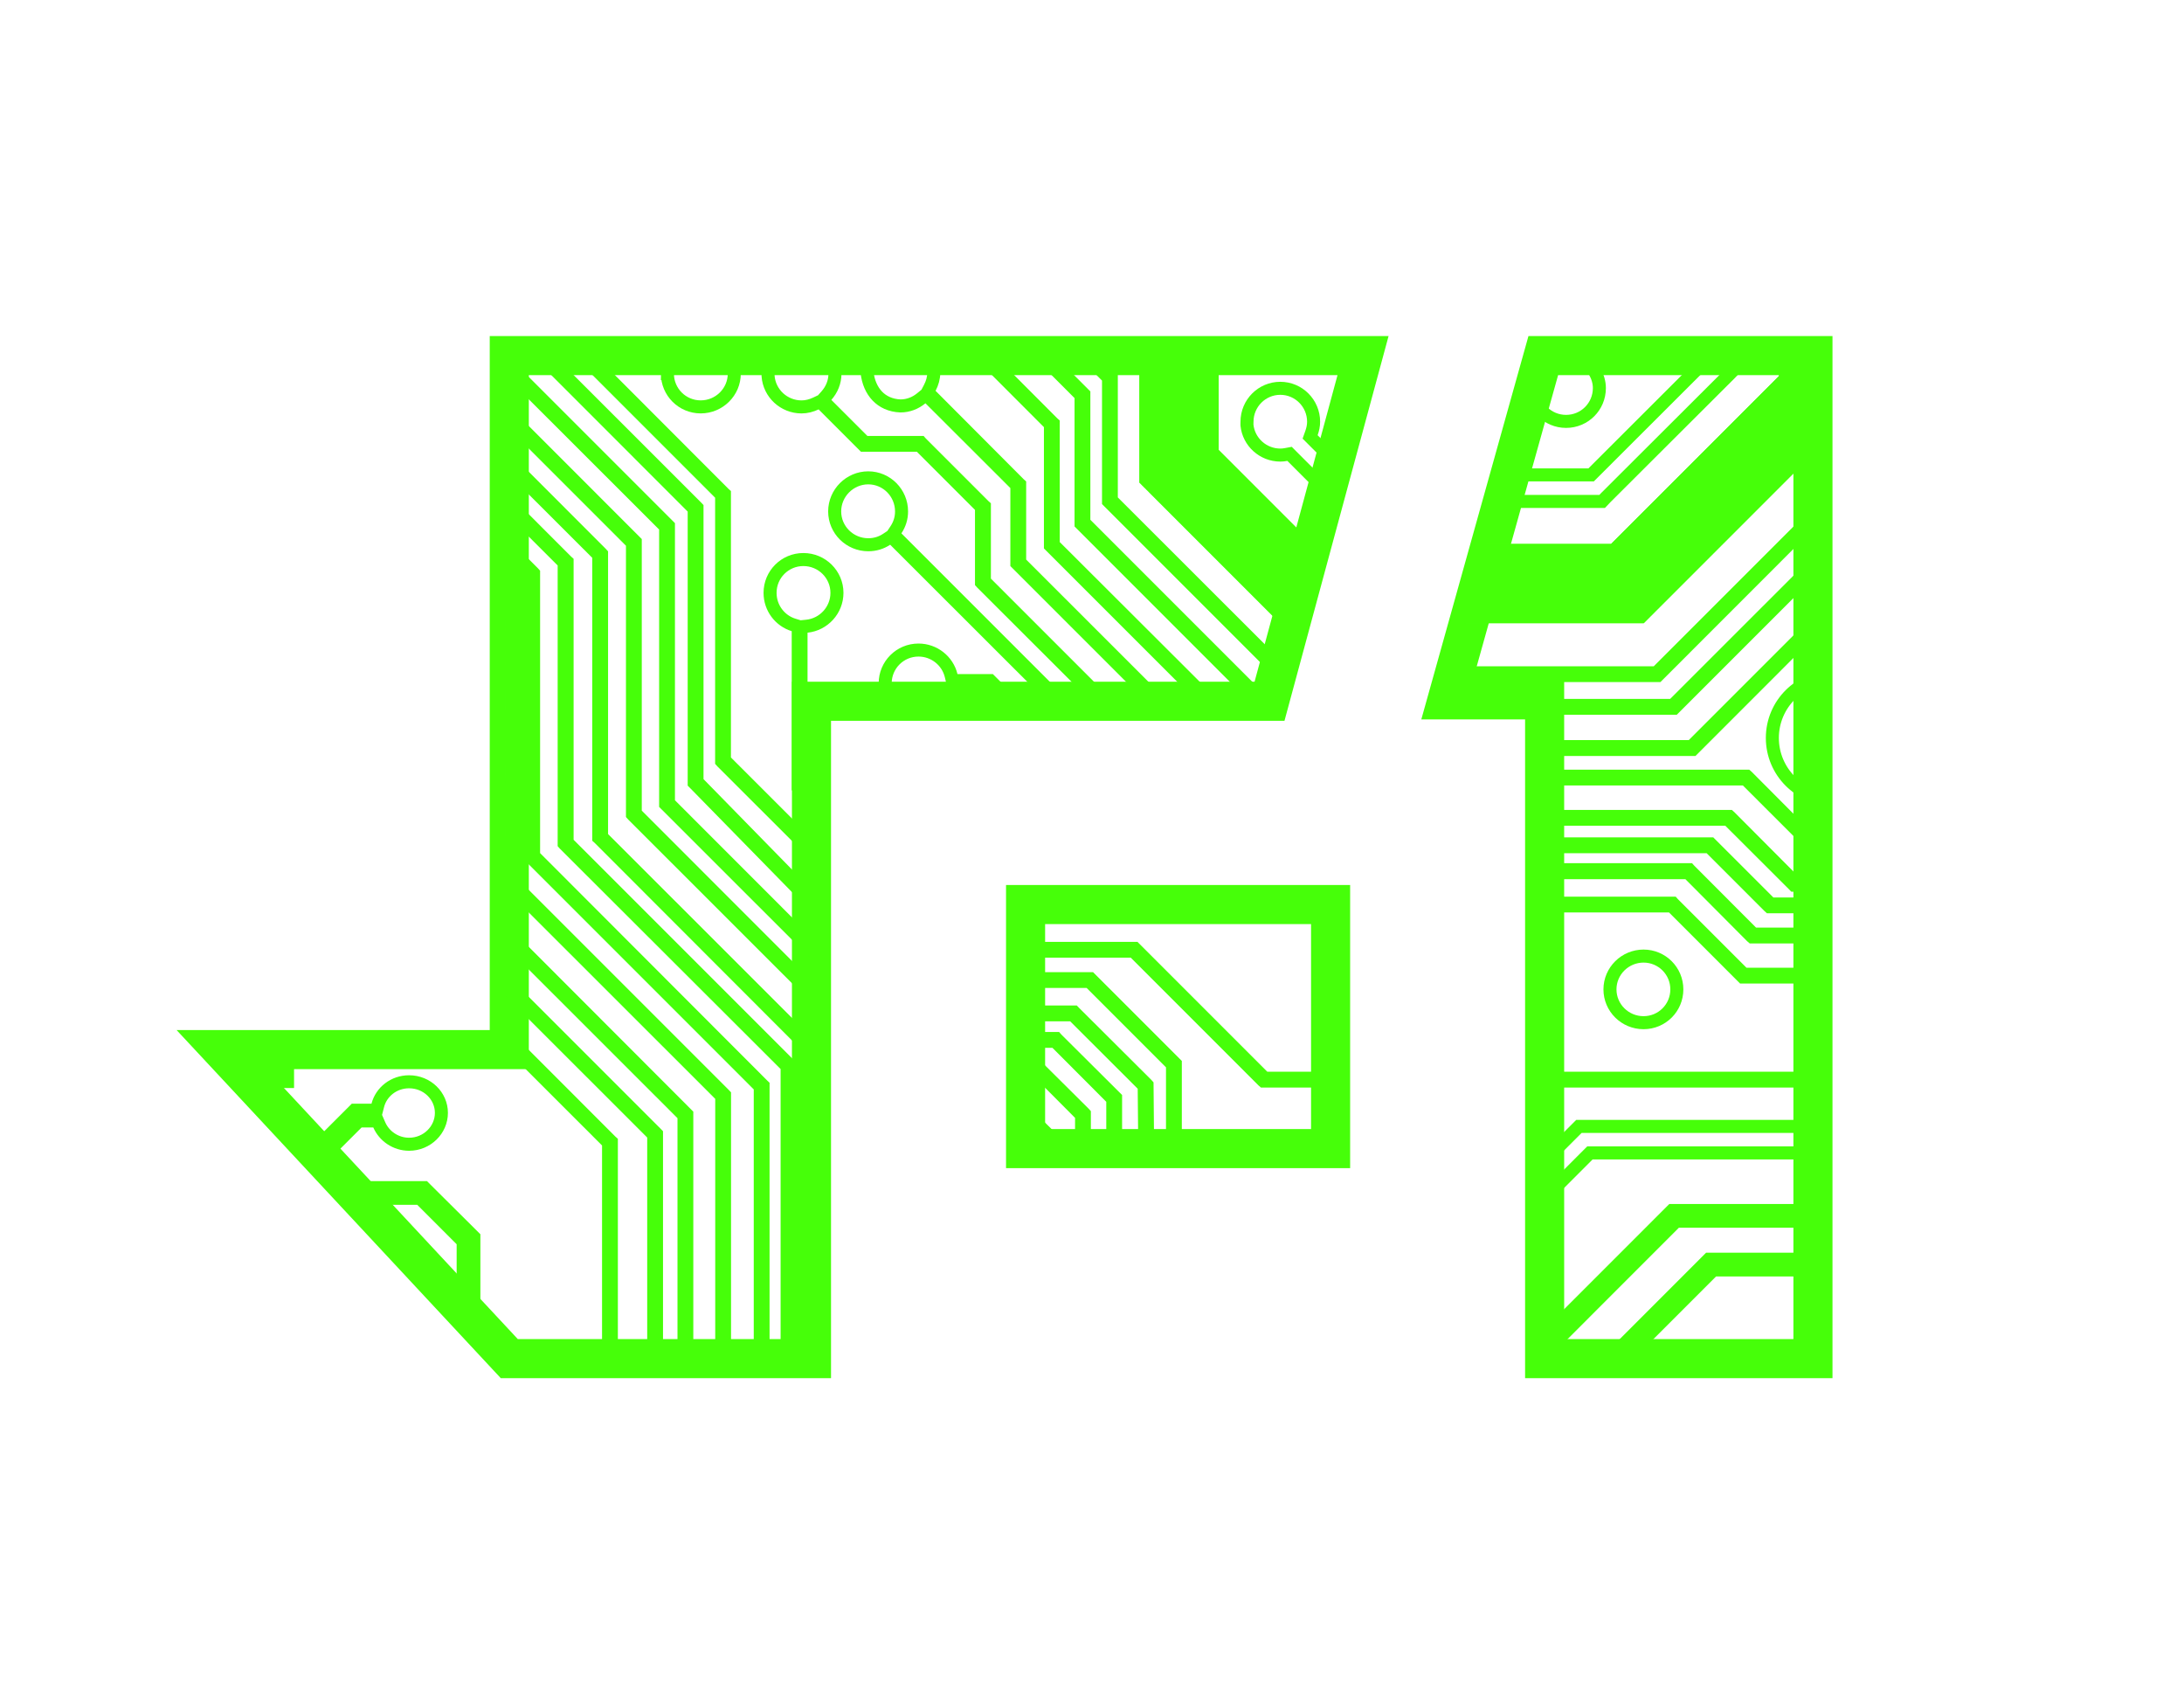 <svg width="2347" height="1815" viewBox="0 0 2347 1815" fill="none" xmlns="http://www.w3.org/2000/svg">
<g clip-path="url(#clip0_10_2)">
<path d="M1464.77 382.059H547.292V1127.69H238L547.292 1459.73H872.05V753.419H1364.28L1464.77 382.059Z" stroke="#46FF09" stroke-width="42"/>
<path d="M1948.26 382.059H1658.46L1555.06 751.962H1659.91V1459.73H1948.26V382.059Z" stroke="#46FF09" stroke-width="42"/>
<path d="M1429.9 971.866H1102.12V1234.08H1429.9V971.866Z" stroke="#46FF09" stroke-width="42"/>
<mask id="mask0_10_2" style="mask-type:alpha" maskUnits="userSpaceOnUse" x="7" y="65" width="2250" height="1692">
<path d="M1461.77 382.059L541.379 377.69L544.292 1127.69L232.642 1129.15L547.205 1459.73L870.506 1462.64L869.049 751.962L1361.28 753.418L1461.77 382.059Z" fill="black"/>
<path d="M1945.26 382.059H1655.46L1552.06 751.962H1656.91L1655.46 1459.73L1948.18 1458.27L1945.26 382.059Z" fill="black"/>
<path d="M1426.9 971.866H1099.12V1234.08H1426.9V971.866Z" fill="black"/>
</mask>
<g mask="url(#mask0_10_2)">
<rect x="274" y="1127" width="42" height="42" fill="#46FF09"/>
<mask id="path-8-inside-1_10_2" fill="white">
<path d="M-2049.79 1379.39L-2043.38 1385.5L-777.412 2651.7L-771.153 2657.97V3596.95L-777.412 3603.36L-923.37 3749.32V3800.61L-789.182 3934.49H-624.447V3878.14H-460.742V3934.49H-268.276V3933C-276.039 3926.19 -280.947 3916.14 -280.947 3904.98C-280.947 3884.39 -264.406 3867.85 -243.819 3867.85C-223.233 3867.85 -206.548 3884.39 -206.548 3904.98C-206.548 3918.97 -214.383 3931.12 -225.783 3937.48V3977.13H-460.75V4091.34H-187.473L-120.829 4024.69V3748.42L-79.527 3706.98H225.213V3747.67H281.865L332.411 3674.02C325.412 3666.8 320.931 3657.15 320.931 3646.45C320.931 3624.11 339.619 3606.04 362.676 3606.04C385.724 3606.04 404.42 3624.11 404.42 3646.45C404.42 3668.78 385.724 3686.85 362.676 3686.85C356.915 3686.85 351.413 3685.61 346.425 3683.57L293.345 3760.94L290.666 3764.67H225.213V3807.46H80.751L63.454 3872.31L105.771 3914.63V5586.01H295.139V5891.91H-16.005V5875.95H-72.061C-78.884 5879.45 -86.534 5881.32 -94.724 5881.32C-122.326 5881.32 -144.666 5858.97 -144.666 5831.37C-144.666 5803.78 -122.326 5781.43 -94.724 5781.43C-92.809 5781.43 -90.918 5781.51 -89.06 5781.72V5777.7H-16.005V5752.21L195.254 5747.58L82.537 5634.72H-444.789L-536.629 5542.73H-590.899V5710.91H-644.873V5822.13H-645.315C-644.535 5825.13 -644.277 5828.12 -644.277 5831.37C-644.277 5851.96 -660.962 5868.79 -681.549 5868.79C-702.136 5868.79 -718.668 5851.96 -718.668 5831.37C-718.668 5825.59 -717.293 5820.3 -714.943 5815.42V5733.57L-750.429 5698.23V5040.9L-775.328 5034.34L-803.059 5081.9C-802.866 5083.41 -802.464 5084.8 -802.464 5086.37C-802.464 5106.95 -819.294 5123.94 -839.88 5123.94C-860.467 5123.94 -877.152 5106.95 -877.152 5086.37C-877.152 5084.63 -876.782 5082.99 -876.557 5081.3V5015.4L-816.325 4955.17H-752.811V4923.42H-583.008V5087.71L-562.131 5075.79V4886.58H-776.969L-724.637 4834.4V4419.33L-765.489 4348.66V4551.86H-803.501V4653.4H-875.069V4575.57L-917.859 4532.78V4530.1H-1001.05L-1008.5 4522.65L-1092.44 4439H-1158.34L-1251.67 4532.04L-1259.12 4539.49H-3010.77L-3018.22 4532.04L-3080 4470.17V4397.7L-2989.25 4488.33H-1279.83L-1186.79 4395.3L-1179.49 4387.84H-1070.95L-1063.5 4395.3L-979.853 4479.08H-917.682V4148.4L-860.435 4091.3H-624.27V3977.09H-806.751L-812.866 3970.98L-959.419 3824.43L-965.678 3818.16V3731.69L-959.419 3725.28L-813.461 3579.47V2675.53L-2067.26 1421.85H-2269.74L-2255.01 1379.39H-2049.79Z"/>
</mask>
<path d="M-2049.79 1379.39L-2043.38 1385.5L-777.412 2651.7L-771.153 2657.97V3596.95L-777.412 3603.36L-923.37 3749.32V3800.61L-789.182 3934.49H-624.447V3878.14H-460.742V3934.49H-268.276V3933C-276.039 3926.19 -280.947 3916.14 -280.947 3904.98C-280.947 3884.39 -264.406 3867.85 -243.819 3867.85C-223.233 3867.85 -206.548 3884.39 -206.548 3904.98C-206.548 3918.97 -214.383 3931.12 -225.783 3937.48V3977.13H-460.75V4091.34H-187.473L-120.829 4024.69V3748.42L-79.527 3706.98H225.213V3747.67H281.865L332.411 3674.02C325.412 3666.8 320.931 3657.15 320.931 3646.45C320.931 3624.11 339.619 3606.04 362.676 3606.04C385.724 3606.04 404.42 3624.11 404.42 3646.45C404.42 3668.78 385.724 3686.85 362.676 3686.85C356.915 3686.85 351.413 3685.61 346.425 3683.57L293.345 3760.94L290.666 3764.67H225.213V3807.46H80.751L63.454 3872.31L105.771 3914.63V5586.01H295.139V5891.91H-16.005V5875.95H-72.061C-78.884 5879.45 -86.534 5881.32 -94.724 5881.32C-122.326 5881.32 -144.666 5858.97 -144.666 5831.37C-144.666 5803.78 -122.326 5781.43 -94.724 5781.43C-92.809 5781.43 -90.918 5781.51 -89.06 5781.72V5777.7H-16.005V5752.21L195.254 5747.58L82.537 5634.72H-444.789L-536.629 5542.73H-590.899V5710.91H-644.873V5822.13H-645.315C-644.535 5825.13 -644.277 5828.12 -644.277 5831.37C-644.277 5851.96 -660.962 5868.79 -681.549 5868.79C-702.136 5868.79 -718.668 5851.96 -718.668 5831.37C-718.668 5825.59 -717.293 5820.3 -714.943 5815.42V5733.57L-750.429 5698.23V5040.9L-775.328 5034.34L-803.059 5081.9C-802.866 5083.41 -802.464 5084.8 -802.464 5086.37C-802.464 5106.95 -819.294 5123.94 -839.88 5123.94C-860.467 5123.94 -877.152 5106.95 -877.152 5086.37C-877.152 5084.63 -876.782 5082.99 -876.557 5081.3V5015.4L-816.325 4955.17H-752.811V4923.42H-583.008V5087.71L-562.131 5075.79V4886.58H-776.969L-724.637 4834.4V4419.33L-765.489 4348.66V4551.86H-803.501V4653.4H-875.069V4575.57L-917.859 4532.78V4530.1H-1001.05L-1008.5 4522.65L-1092.44 4439H-1158.34L-1251.67 4532.04L-1259.12 4539.49H-3010.77L-3018.22 4532.04L-3080 4470.17V4397.7L-2989.25 4488.33H-1279.83L-1186.79 4395.3L-1179.49 4387.84H-1070.95L-1063.5 4395.3L-979.853 4479.08H-917.682V4148.4L-860.435 4091.3H-624.27V3977.09H-806.751L-812.866 3970.98L-959.419 3824.43L-965.678 3818.16V3731.69L-959.419 3725.28L-813.461 3579.47V2675.53L-2067.26 1421.85H-2269.74L-2255.01 1379.39H-2049.79Z" stroke="#46FF09" stroke-width="28" mask="url(#path-8-inside-1_10_2)"/>
<path d="M380.377 374.383L380.37 374.376L380.04 374.045M380.377 374.383L382.947 371.807V371.814V374.045H380.714H380.701H380.04M380.377 374.383L608.787 602.937L608.929 603.08L609.079 603.213L609.417 603.515V902.286V905.186L611.468 907.236L848.38 1144.15L848.857 1144.68V2487.33L848.39 2487.85L812.022 2523.93L809.952 2525.99V2528.9V3488.01V3490.91L812.002 3492.96L961.685 3642.64L963.735 3644.69H966.634H1049.23H1054.89L1056.08 3639.16C1059.29 3624.13 1073.49 3612.49 1090.53 3612.49C1109.94 3612.49 1125.28 3627.64 1125.28 3645.9C1125.28 3664.15 1109.94 3679.3 1090.53 3679.3C1073.71 3679.3 1059.77 3667.95 1056.35 3653.12L1055.1 3647.69H1049.53H962.624L962.332 3647.36L962.192 3647.2L962.043 3647.06L806.953 3491.97V2524.79L807.273 2524.47L807.284 2524.46L843.805 2488.09L845.866 2486.04V2483.13V1148.6V1145.69L843.811 1143.64L606.76 907.033L606.281 906.493V607.538V604.635L604.227 602.584L380.95 379.669L378.9 377.623H376.004H197.247H194.361L192.313 379.658L120.15 451.37L120.142 451.378L120.135 451.386L119.804 451.716H-1828.33H-1831.24L-1833.29 453.773L-1955.69 576.477L-1956.23 576.951H-1969.43L-1968.19 573.381H-1960.35H-1957.44L-1955.39 571.324L-1833.15 448.783L-1833.13 448.769L-1832.51 448.146H115.632H118.536L120.587 446.091L191.993 374.528L191.538 374.045H189.725V372.122L187.193 369.437L189.725 371.963L380.377 374.383ZM380.04 374.045H192.505M380.04 374.045H192.505M192.505 374.045L192.146 374.379L191.812 374.045H192.505Z" stroke="#46FF09" stroke-width="14"/>
<path d="M363.352 489.364L360.809 493.973L364.531 497.696L536.322 669.487V931.223V934.123L538.373 936.173L778.038 1175.84L778.593 1176.43V2092.54L778.038 2093.13L489.63 2381.4L487.578 2383.45V2386.35V2626.69V2629.59L489.629 2631.64L736.823 2878.83L736.969 2878.98L737.122 2879.11L737.452 2879.41V3535.93L736.816 3536.57L736.814 3536.57L697.451 3576.08L692.298 3581.25L697.682 3586.18C704.359 3592.29 708.531 3601.04 708.531 3610.53C708.531 3628.78 693.187 3643.94 673.786 3643.94C655.585 3643.94 640.751 3630.49 639.003 3613.83L639.002 3613.82C638.978 3613.6 638.969 3613.31 638.984 3612.75C638.987 3612.65 638.992 3612.51 638.998 3612.34C639.016 3611.85 639.041 3611.14 639.041 3610.53C639.041 3592.28 654.376 3577.13 673.786 3577.13C677.531 3577.13 681.111 3577.77 684.639 3578.89L688.67 3580.17L691.676 3577.19L732.375 3536.94L734.453 3534.89V3531.97V2883.42V2880.52L732.403 2878.47L485.063 2631.13L484.58 2630.58V2382.15L485.064 2381.61L773.561 2093.12L775.611 2091.07V2088.17V1180.65V1177.75L773.559 1175.7L533.819 936.108L533.34 935.57V673.756V670.856L531.29 668.806L363.273 500.773L358.982 496.482L354.126 500.12C348.221 504.544 340.849 507.225 332.834 507.218H332.826C313.453 507.225 298.084 491.956 298.084 473.672V472.413C298.765 454.727 313.846 440.262 332.804 440.262C352.216 440.262 367.557 455.415 367.557 473.664C367.557 479.214 365.984 484.593 363.352 489.364ZM526.34 673.756L358.323 505.722C351.267 511.008 342.434 514.226 332.828 514.218L526.34 673.756Z" stroke="#46FF09" stroke-width="14"/>
<path d="M367.208 845.945L362.56 843.274L358.77 847.064L313.59 892.244L311.54 894.295V897.194V1013.33V1016.24L313.6 1018.29L351.323 1055.86L353.371 1057.9H356.262H488.225L488.762 1058.38L656.347 1226.12L656.494 1226.26L656.649 1226.4L656.978 1226.69V1808.58L656.64 1808.88L656.491 1809.02L656.35 1809.16L226.818 2238.68L224.768 2240.73V2243.63V2561.2V2564.09L226.818 2566.15L522.62 2861.94L522.693 2862.01L522.768 2862.08L523.104 2862.4V3267.24L522.768 3267.56L522.689 3267.63L522.612 3267.71L476.394 3314.07L474.352 3316.12V3319.01V3443.34L474.022 3443.64L473.862 3443.78L473.712 3443.93L374.414 3543.37L374.266 3543.52L374.128 3543.67L373.836 3544H317.647H314.747L312.697 3546.05L245.16 3613.59L244.677 3614.07H-58.065H-62.945L-64.633 3618.65C-69.385 3631.55 -82.245 3641.06 -97.42 3641.06C-116.829 3641.06 -132.165 3625.91 -132.165 3607.66V3607.65C-132.165 3589.4 -116.823 3574.25 -97.42 3574.25C-78.985 3574.25 -64.387 3587.71 -62.948 3604.66L-62.404 3611.07H-55.973H240.569H243.473L245.524 3609.01L312.909 3541.48L313.448 3541H369.826H372.729L374.779 3538.94L469.307 3444.27L471.353 3442.22V3439.33V3314.66L471.827 3314.13L517.893 3268.37L519.96 3266.31V3263.4V2866.38V2863.48L517.91 2861.43L222.406 2565.93L222.337 2565.86L222.266 2565.8L221.777 2565.33V2239.61L222.115 2239.31L222.264 2239.17L222.406 2239.03L651.929 1809.51L653.98 1807.46V1804.56V1230.71V1227.81L651.927 1225.76L488.979 1062.95L486.929 1060.91H484.031H351.77L351.236 1060.43L308.736 1017.79L308.727 1017.78L308.396 1017.45V893.231L355.846 845.782L360.096 841.531L356.537 836.687C352.526 831.227 350.141 824.578 350.141 817.429C350.141 799.185 365.486 784.02 384.886 784.02C404.293 784.02 419.631 799.184 419.631 817.429C419.631 835.73 404.303 850.831 384.886 850.831C378.466 850.831 372.529 849.004 367.208 845.945Z" stroke="#46FF09" stroke-width="14"/>
<path d="M392.165 1387.46L389.981 1383.37L385.359 1383.78L362.254 1385.87L359.725 1386.09L357.931 1387.89L32.314 1713.8L30.266 1715.85V1718.75V2651.02V2653.92L32.314 2655.97L289.788 2913.75L289.79 2913.75L291.467 2915.43V3084.14H290.681L288.665 3087.67L281.505 3100.19L280.583 3101.81V3103.67V3497.52L279.137 3499.1L278.999 3499.25L237.095 3542.33L237.082 3542.35L237.069 3542.36L235.256 3544.24H-308.18H-311.073L-313.122 3546.29L-358.439 3591.46L-361.012 3594.02L-360.396 3597.6C-360.085 3599.41 -359.902 3600.98 -359.902 3602.53C-359.902 3619.21 -373.568 3632.8 -390.327 3632.8C-407.047 3632.8 -420.599 3619.25 -420.599 3602.53V3602.51C-420.599 3585.82 -407.085 3572.39 -390.327 3572.39C-383.259 3572.39 -376.667 3575.05 -371.301 3579.35L-366.4 3583.27L-361.966 3578.82L-317.687 3534.4L-317.679 3534.39L-316.013 3532.73H227.504H230.464L232.526 3530.6L267.111 3494.97L269.089 3492.93V3490.1V3098.87L269.897 3097.63L270.021 3097.44L270.133 3097.24L279.079 3081.28L279.973 3079.69V3077.86V2922.96V2920.07L277.923 2918.01L20.452 2660.54L20.447 2660.54L18.772 2658.86V1711L20.348 1709.49L20.399 1709.44L20.449 1709.39L353.172 1376.38L354.801 1374.82L356.827 1374.61L356.875 1374.61L382.321 1372.22L387.605 1371.73L388.555 1366.5C391.37 1351.02 405.617 1339.01 422.962 1339.01C442.346 1339.01 457.562 1354.08 457.562 1372.41C457.562 1390.69 442.339 1405.81 422.962 1405.81C409.47 1405.81 397.927 1398.27 392.165 1387.46Z" stroke="#46FF09" stroke-width="14"/>
<path d="M119.505 2979.13C119.601 2975.2 117.863 2971.44 114.814 2968.96L119.505 2979.13ZM119.505 2979.13C119.416 2983.07 117.525 2986.74 114.364 2989.09L119.505 2979.13Z" stroke="#46FF09" stroke-width="14"/>
<path d="M1018.72 1267.01L1017.39 1261.72H1011.94H930.384H927.485L925.435 1263.77L886.369 1302.83L884.318 1304.88V1307.78V2616.8V2619.7L886.366 2621.75L1024.87 2760.4L1024.94 2760.48L1025.03 2760.55L1025.35 2760.86V2895.7L1025.03 2896.01L1024.95 2896.09L1024.87 2896.16L974.323 2946.71L974.178 2946.86L974.042 2947.01L973.749 2947.34H917.85H914.934L912.881 2949.41L876.502 2986.09L874.472 2988.13V2991.02V3383.86V3386.76L876.522 3388.81L923.488 3435.78L927.745 3440.03L932.591 3436.46C938.393 3432.19 945.779 3429.63 953.779 3429.63C973.191 3429.63 988.53 3444.78 988.524 3463.03L988.524 3463.03C988.53 3481.35 973.124 3496.73 953.779 3496.73C935.625 3496.73 920.758 3483.18 918.998 3466.49C918.949 3466 918.961 3465.72 918.984 3465.22C919.005 3464.78 919.034 3464.15 919.034 3463.03C919.034 3457.49 920.726 3452.17 923.508 3447.23L926.118 3442.6L922.35 3438.84L871.804 3388.45L871.804 3388.45L871.481 3388.12V2986.71L871.82 2986.37L913.565 2944.62L913.895 2944.29H969.74H972.646L974.698 2942.23L1020.32 2896.46L1022.36 2894.41V2891.52V2765.09V2762.19L1020.31 2760.14L881.959 2621.64L881.956 2621.63L881.32 2621V1303.77L881.649 1303.48L881.807 1303.34L881.956 1303.19L925.793 1259.35L925.938 1259.21L926.075 1259.05L926.368 1258.72H1011.19H1017.24L1018.11 1252.73C1020.64 1235.41 1035.34 1222.34 1053.38 1222.34C1073.21 1222.34 1089.17 1238.27 1089.17 1258.13C1089.17 1278.01 1073.14 1294.22 1053.38 1294.22C1036.67 1294.22 1022.66 1282.64 1018.72 1267.01ZM868.44 3391.82V3391.82Z" stroke="#46FF09" stroke-width="14"/>
<path d="M3573.87 1646.45L3573.8 1646.52L3573.73 1646.6L3573.42 1646.93H3425.7H3422.8L3420.75 1648.98L3140.32 1929.43L3140.32 1929.44L3139.98 1929.77H2291.42H2288.52L2286.47 1931.82L2154.67 2063.62L2152.62 2065.67V2068.57V2248.24L2152.14 2248.78L1349.88 3050.75L1347.83 3052.8V3055.7V3200.82L1347.57 3201.12L1347.48 3201.22L1308.95 3243.62L1307.13 3245.62V3248.32V3336.66L1306.8 3336.99L1306.79 3337L1259.23 3384.56L1259.22 3384.57L1258.89 3384.9H1258.66H1258.58L1258.5 3384.9L1154.07 3387.28H1153.09L1152.57 3386.62L1152.52 3386.54L1117.98 3341.15L1114.35 3336.38L1109.08 3339.22C1103.88 3342.03 1098.27 3343.75 1092.28 3343.75C1073.13 3343.75 1057.93 3328.99 1057.54 3311.05L1057.54 3310.33C1057.55 3292.01 1072.95 3276.63 1092.29 3276.63C1111.6 3276.63 1126.89 3291.98 1126.89 3310.32C1126.89 3317.71 1124.26 3324.52 1119.86 3330.18L1116.55 3334.45L1119.84 3338.73L1152.63 3381.52L1154.8 3384.35L1158.36 3384.26L1255.12 3381.88L1257.92 3381.81L1259.9 3379.83L1302.09 3337.64L1304.14 3335.59V3332.69V3244.65L1304.47 3244.32L1304.6 3244.19L1304.73 3244.05L1343.04 3201.56L1344.84 3199.56V3196.87V3051.72L1345.47 3051.1L1345.48 3051.09L2147.59 2248.68L2149.64 2246.63V2243.73V2064.29L2149.97 2063.96L2287.17 1926.75H3136.03H3138.93L3140.98 1924.7L3421.42 1644.27L3421.75 1643.94H3569.29H3572.19L3574.24 1641.88L3677.28 1538.83L3678.42 1542.11L3573.87 1646.45Z" stroke="#46FF09" stroke-width="14"/>
<path d="M407.564 1208.56L405.734 1204.35H401.144H388.618H385.719L383.669 1206.4L-82.684 1672.61L-84.735 1674.66V1677.56V2675.58V2678.48L-82.683 2680.53L181.938 2945L181.945 2945.01L183.618 2946.69V3077.75L127.23 3134.14L125.18 3136.19V3139.09V3196.79V3199.69L127.238 3201.75L212.326 3286.56L207.866 3291.03L216.31 3295.44C227.311 3301.18 234.613 3312.04 234.606 3324.56V3324.57C234.613 3342.81 219.274 3357.97 199.861 3357.97C180.492 3357.97 165.269 3342.85 165.269 3324.56C165.269 3310.17 174.785 3297.81 188.409 3293.17L199.055 3289.55L191.103 3281.59L113.686 3204.18V3131.56L170.073 3075.17L172.123 3073.12V3070.22V2954.37V2951.47L170.071 2949.42L-94.707 2684.93L-94.71 2684.93L-96.374 2683.26V1670.16L380.93 1192.85H399.205H404.63L405.984 1187.6C409.703 1173.17 423.197 1162.29 439.606 1162.29C459.017 1162.29 474.351 1177.44 474.351 1195.69C474.351 1214.01 458.947 1229.4 439.606 1229.4C425.189 1229.4 412.818 1220.65 407.564 1208.56Z" stroke="#46FF09" stroke-width="14"/>
<path d="M682.673 870.952V873.85L684.722 875.9L955.174 1146.51L957.225 1148.56H960.125H1117.05L1117.39 1148.9L1117.4 1148.9L1164.8 1196.01L1165.28 1196.54V1338.99L1164.8 1339.53L1139.6 1364.72L1139.06 1365.2H981.444H978.545L976.494 1367.25L959.793 1383.95L957.743 1386.01V1388.9V2559.41V2562.31L959.793 2564.36L1151.07 2755.64L1151.08 2755.65L1151.41 2755.98V2991.79L1150.92 2992.33L952.778 3190.48L950.728 3192.53V3195.43V3280.11V3286.23L956.79 3287.05C973.848 3289.35 986.664 3303.4 986.664 3320.07C986.664 3338.32 971.323 3353.47 951.912 3353.47C932.509 3353.47 917.167 3338.32 917.167 3320.07C917.167 3304.91 927.731 3292.04 942.549 3288.07L947.737 3286.68V3281.31V3191.17L1146.36 2992.55L1148.41 2990.5V2987.6V2760.08V2757.18L1146.36 2755.13L955.383 2564L955.381 2564L954.744 2563.36V1384.64L955.381 1384.01L976.853 1362.54L977.184 1362.2H1134.86H1137.79L1139.85 1360.12L1160.27 1339.39L1162.29 1337.35V1334.48V1201.05V1198.16L1160.24 1196.11L1117.9 1153.61L1115.84 1151.56H1112.94H956.11L955.808 1151.22L955.675 1151.07L955.532 1150.93L680.162 875.7L679.682 875.159V586.34V583.441L677.632 581.391L404.951 308.71L402.901 306.659H400.001H156.54H153.645L151.595 308.704L82.715 377.431L82.709 377.437L82.073 378.074H-1863.67H-1866.57L-1868.62 380.124L-1918.47 429.972L-1916.28 423.66L-1867.92 375.406L-1867.92 375.404L-1867.58 375.067H77.82H80.711L82.759 373.027L151.937 304.147L152.02 304.065L152.1 303.98L152.407 303.653H404.373L404.889 304.135L405.037 304.279L682.037 581.436L682.043 581.442L682.673 582.074V870.952Z" stroke="#46FF09" stroke-width="14"/>
<path d="M34.53 3281.05C36.676 3280.61 39.175 3280.45 41.946 3280.44C61.343 3280.46 76.677 3295.61 76.677 3313.85C76.677 3332.13 61.3 3347.4 41.932 3347.4C23.728 3347.4 8.891 3333.95 7.149 3317.3L7.148 3317.28C7.125 3317.07 7.114 3316.74 7.13 3316.13C7.133 3316.01 7.139 3315.85 7.145 3315.66C7.163 3315.15 7.187 3314.44 7.187 3313.85C7.187 3306.9 9.49 3300.36 13.34 3294.95L14.636 3293.13V3290.89V3111.22V3108.32L12.586 3106.27L-73.624 3020.06V2961.09V2958.19L-75.67 2956.14L-248.618 2782.91L-248.713 2782.81L-248.81 2782.72L-250.595 2781.06V2129.02V2126.12L-252.645 2124.07L-607.177 1769.53L-607.182 1769.53L-608.857 1767.85V1575.65L-607.182 1573.97L-607.177 1573.97L-564.842 1531.63L-562.792 1529.58V1526.68V1265.47V1262.57L-564.848 1260.52L-701.549 1124.11L-701.554 1124.11L-703.231 1122.43V1049.45V1045.42L-706.713 1043.4C-717.179 1037.32 -722.679 1027.24 -723.645 1014.77C-723.135 1004.71 -719.191 997.064 -713.219 991.623C-707.142 986.086 -698.596 982.511 -688.577 981.475C-669.324 981.648 -654.16 996.731 -654.16 1014.87C-654.16 1031.91 -667.515 1045.97 -685.269 1047.71L-691.584 1048.33V1054.68V1114.77V1117.67L-689.534 1119.72L-551.29 1257.96V1534.39L-552.946 1536.05L-552.964 1536.07L-595.295 1578.09L-597.363 1580.15V1583.06V1760.33V1763.23L-595.312 1765.28L-239.093 2121.49V2773.54V2776.44L-237.04 2778.49L-63.657 2951.74L-63.654 2951.74L-61.977 2953.41V3012.38V3015.28L-59.931 3017.33L24.452 3101.86L24.456 3101.87L26.131 3103.54V3274.19V3282.76L34.53 3281.05Z" stroke="#46FF09" stroke-width="14"/>
<path d="M2923.7 747.937H2920.8L2918.75 749.986L2263.34 1405.1L2263.2 1405.24L2263.06 1405.4L2262.77 1405.73H2022.89H2019.99L2017.94 1407.78L1468.85 1956.88L1469.18 1957.21L1468.85 1956.88L1468.52 1957.21H1420.73H1413.73V1964.21V1964.21V1964.21V1964.21V1964.22V1964.22V1964.22V1964.22V1964.22V1964.22V1964.23V1964.23V1964.23V1964.23V1964.23V1964.23V1964.24V1964.24V1964.24V1964.24V1964.24V1964.24V1964.24V1964.25V1964.25V1964.25V1964.25V1964.25V1964.25V1964.26V1964.26V1964.26V1964.26V1964.26V1964.26V1964.27V1964.27V1964.27V1964.27V1964.27V1964.27V1964.28V1964.28V1964.28V1964.28V1964.28V1964.28V1964.28V1964.29V1964.29V1964.29V1964.29V1964.29V1964.29V1964.3V1964.3V1964.3V1964.3V1964.3V1964.3V1964.3V1964.31V1964.31V1964.31V1964.31V1964.31V1964.31V1964.32V1964.32V1964.32V1964.32V1964.32V1964.32V1964.32V1964.33V1964.33V1964.33V1964.33V1964.33V1964.33V1964.33V1964.34V1964.34V1964.34V1964.34V1964.34V1964.34V1964.35V1964.35V1964.35V1964.35V1964.35V1964.35V1964.35V1964.36V1964.36V1964.36V1964.36V1964.36V1964.36V1964.36V1964.37V1964.37V1964.37V1964.37V1964.37V1964.37V1964.37V1964.38V1964.38V1964.38V1964.38V1964.38V1964.38V1964.39V1964.39V1964.39V1964.39V1964.39V1964.39V1964.39V1964.4V1964.4V1964.4V1964.4V1964.4V1964.4V1964.4V1964.41V1964.41V1964.41V1964.41V1964.41V1964.41V1964.41V1964.42V1964.42V1964.42V1964.42V1964.42V1964.42V1964.42V1964.43V1964.43V1964.43V1964.43V1964.43V1964.43V1964.43V1964.44V1964.44V1964.44V1964.44V1964.44V1964.44V1964.44V1964.45V1964.45V1964.45V1964.45V1964.45V1964.45V1964.45V1964.45V1964.46V1964.46V1964.46V1964.46V1964.46V1964.46V1964.46V1964.47V1964.47V1964.47V1964.47V1964.47V1964.47V1964.47V1964.48V1964.48V1964.48V1964.48V1964.48V1964.48V1964.48V1964.49V1964.49V1964.49V1964.49V1964.49V1964.49V1964.49V1964.5V1964.5V1964.5V1964.5V1964.5V1964.5V1964.5V1964.51V1964.51V1964.51V1964.51V1964.51V1964.51V1964.51V1964.51V1964.52V1964.52V1964.52V1964.52V1964.52V1964.52V1964.52V1964.53V1964.53V1964.53V1964.53V1964.53V1964.53V1964.53V1964.54V1964.54V1964.54V1964.54V1964.54V1964.54V1964.54V1964.54V1964.55V1964.55V1964.55V1964.55V1964.55V1964.55V1964.55V1964.56V1964.56V1964.56V1964.56V1964.56V1964.56V1964.56V1964.57V1964.57V1964.57V1964.57V1964.57V1964.57V1964.57V1964.58V1964.58V1964.58V1964.58V1964.58V1964.58V1964.58V1964.58V1964.59V1964.59V1964.59V1964.59V1964.59V1964.59V1964.59V1964.6V1964.6V1964.6V1964.6V1964.6V1964.6V1964.6V1964.61V1964.61V1964.61V1964.61V1964.61V1964.61V1964.61V1964.61V1964.62V1964.62V1964.62V1964.62V1964.62V1964.62V1964.62V1964.63V1964.63V1964.63V1964.63V1964.63V1964.63V1964.63V1964.64V1964.64V1964.64V1964.64V1964.64V1964.64V1964.64V1964.64V1964.65V1964.65V1964.65V1964.65V1964.65V1964.65V1964.65V1964.66V1964.66V1964.66V1964.66V1964.66V1964.66V1964.66V1964.67V1964.67V1964.67V1964.67V1964.67V1964.67V1964.67V1964.68V1964.68V1964.68V1964.68V1964.68V1964.68V1964.68V1964.69V1964.69V1964.69V1964.69V1964.69V1964.69V1964.69V1964.69V1964.7V1964.7V1964.7V1964.7V1964.7V1964.7V1964.7V1964.71V1964.71V1964.71V1964.71V1964.71V1964.71V1964.71V1964.72V1964.72V1964.72V1964.72V1964.72V1964.72V1964.72V1964.73V1964.73V1964.73V1964.73V1964.73V1964.73V1964.73V1964.74V1964.74V1964.74V1964.74V1964.74V1964.74V1964.74V1964.75V1964.75V1964.75V1964.75V1964.75V1964.75V1964.75V1964.76V1964.76V1964.76V1964.76V1964.76V1964.76V1964.76V1964.77V1964.77V1964.77V1964.77V1964.77V1964.77V1964.77V1964.78V1964.78V1964.78V1964.78V1964.78V1964.78V1964.78V1964.79V1964.79V1964.79V1964.79V1964.79V1964.79V1964.79V1964.8V1964.8V1964.8V1964.8V1964.8V1964.8V1964.8V1964.81V1964.81V1964.81V1964.81V1964.81V1964.81V1964.82V1964.82V1964.82V1964.82V1964.82V1964.82V1964.82V1964.83V1964.83V1964.83V1964.83V1964.83V1964.83V1964.83V1964.84V1964.84V1964.84V1964.84V1964.84V1964.84V1964.85V1964.85V1964.85V1964.85V1964.85V1964.85V1964.85V1964.86V1964.86V1964.86V1964.86V1964.86V1964.86V1964.87V1964.87V1964.87V1964.87V1964.87V1964.87V1964.87V1964.88V1964.88V1964.88V1964.88V1964.88V1964.88V1964.89V1964.89V1964.89V1964.89V1964.89V1964.89V1964.89V1964.9V1964.9V1964.9V1964.9V1964.9V1964.9V1964.91V1964.91V1964.91V1964.91V1964.91V1964.91V1964.92V1964.92V1964.92V1964.92V1964.92V1964.92V1964.92V1964.93V1964.93V1964.93V1964.93V1964.93V1964.93V1964.94V1964.94V1964.94V1964.94V1964.94V1964.94V1964.95V1964.95V1964.95V1964.95V1964.95V1964.95V1964.96V1964.96C1413.73 1970.01 1412.56 1974.92 1410.58 1979.45L1408.67 1983.83L1412.04 1987.2L1463.97 2039.12V2739.38L1463.63 2739.74L1463.48 2739.9L1300.39 2902.71L1298.33 2904.76V2907.66V3201.17L1297.7 3201.8L1297.69 3201.8L1243.28 3256.21L1241.23 3258.26V3261.16V3270.41V3276.14L1246.85 3277.27C1262.74 3280.46 1274.48 3294.3 1274.48 3310.36C1274.48 3328.61 1259.14 3343.77 1239.73 3343.77C1221.53 3343.77 1206.7 3330.32 1204.95 3313.66L1204.89 3313.11C1204.89 3312.96 1204.89 3312.78 1204.9 3312.55C1204.9 3312.45 1204.91 3312.31 1204.91 3312.14C1204.93 3311.65 1204.96 3310.94 1204.96 3310.33C1204.96 3294.27 1216.69 3280.43 1232.58 3277.25L1238.21 3276.12V3270.38V3256.87L1238.54 3256.54L1238.54 3256.53L1293.26 3201.83L1295.31 3199.78V3196.88V2903.68L1295.64 2903.35L1295.64 2903.35L1458.9 2739.8L1460.94 2737.76V2734.86V2043.37V2040.47L1458.89 2038.42L1411.77 1991.31L1406.99 1986.53L1402.05 1991.14C1395.55 1997.21 1387.13 2001.04 1377.9 2001.04C1358.16 2001.04 1342.11 1984.82 1342.11 1964.95C1342.11 1945.14 1358.1 1929.16 1377.9 1929.16C1392.34 1929.16 1404.64 1937.72 1410.29 1950.12L1412.16 1954.21H1416.66H1464.52H1467.42L1469.47 1952.16L2018.57 1403.05L2018.91 1402.72H2258.74H2261.64L2263.69 1400.67L2918.71 745.487L2919.31 744.93H3079.63H3082.54L3084.59 742.877L3319.74 507.503L3320.91 510.871L3084.24 747.454L3084.16 747.527L3083.72 747.937H2923.7Z" stroke="#46FF09" stroke-width="14"/>
<path d="M457.621 1277.69L457.63 1277.7L507.557 1327.34L507.572 1327.35L509.232 1329.01V1713.68L507.558 1715.36L511.957 1719.76L507.557 1715.36L479.079 1743.84L477.029 1745.89V1748.78V1749.08V1750.55L477.616 1751.89C479.358 1755.87 480.311 1760.15 480.311 1764.73C480.311 1782.98 464.967 1798.14 445.566 1798.14C426.158 1798.14 410.821 1782.98 410.821 1764.73C410.821 1746.48 426.156 1731.33 445.566 1731.33C451.996 1731.33 457.936 1733.15 463.229 1736.21L467.896 1738.9L471.696 1735.08L495.702 1710.93L497.738 1708.88V1705.99V1336.84V1333.94L495.688 1331.89L453.347 1289.55L451.297 1287.5H448.398H383.097H380.198L378.148 1289.55L-23.508 1691.2L-25.559 1693.25V1696.15V2666.44V2669.34L-23.509 2671.39L233.525 2928.42L233.623 2928.52L233.724 2928.61L235.505 2930.26V3118.7L233.719 3120.36L233.589 3120.48L233.466 3120.61L221.246 3133.12L215.301 3139.21L222.423 3143.87C231.679 3149.93 237.589 3159.98 237.589 3171.42C237.589 3189.67 222.254 3204.82 202.844 3204.82C183.441 3204.82 168.099 3189.67 168.099 3171.42C168.099 3154.88 180.619 3141.01 197.456 3138.53L199.73 3138.19L201.363 3136.57L221.941 3116.15L224.011 3114.1V3111.18V2937.78V2934.88L221.957 2932.83L-35.375 2675.95L-35.376 2675.95L-37.053 2674.28L-37.045 1688.47L-35.369 1686.79L-35.365 1686.79L373.582 1277.69L373.583 1277.69L375.257 1276.01H455.937L457.621 1277.69Z" stroke="#46FF09" stroke-width="14"/>
<path d="M1239.73 3202.13C1221.5 3202.13 1206.7 3188.8 1204.95 3172.17L1204.96 3172.17C1204.94 3171.96 1204.92 3171.63 1204.94 3171.02C1204.94 3170.9 1204.95 3170.74 1204.96 3170.55C1204.97 3170.03 1205 3169.32 1205 3168.74C1205 3156.23 1212.18 3145.33 1223.03 3139.59L1226.76 3137.62V3133.4V2907.9L1228.44 2906.22L1228.44 2906.22L1410.77 2723.87L1412.82 2721.82V2718.92V2124.94V2122.04L1410.77 2119.99L1290.16 1999.38L1286.79 1996L1282.41 1997.91C1277.89 1999.89 1273.13 2001.06 1268.21 2001.06C1248.48 2001.06 1232.43 1984.84 1232.43 1964.97C1232.43 1949.17 1242.76 1935.94 1257.13 1931.22L1258.72 1930.7L1259.9 1929.52L1834.64 1354.63L1834.64 1354.62L1836.32 1352.94H2168.57H2171.47L2173.52 1350.9L2481.4 1043.17L2483.45 1041.12V1038.22V844.382L2484.97 842.79L2485.07 842.689L2672.98 654.935L2672.98 654.933L2674.65 653.258H2767.7L2769.37 654.933L2769.39 654.946L2769.4 654.959L2798.03 683.285L2800.08 685.309H2802.96H3019.57H3022.47L3024.52 683.26L3289.02 418.888L3293.23 431.02L3029.2 695.179L3029.09 695.283L3027.5 696.811H2795.18L2793.59 695.281L2793.48 695.179L2765.11 666.811L2763.06 664.76H2760.17H2682.34H2679.44L2677.39 666.81L2496.98 847.209L2494.93 849.259V852.159V1045.84L2493.26 1047.58L2493.17 1047.68L2178.19 1362.81L2178.14 1362.86L2176.49 1364.44H1844.14H1841.25L1839.2 1366.49L1283.38 1922.29L1276.7 1928.98L1285.04 1933.42C1296.43 1939.48 1304.15 1951.33 1304.15 1964.97C1304.15 1971.89 1302.13 1978.36 1298.65 1983.91L1295.7 1988.63L1299.63 1992.57L1422.63 2115.87L1422.63 2115.87L1424.31 2117.55V2726.75L1422.63 2728.43L1422.63 2728.43L1240.3 2910.77L1238.25 2912.82V2915.72V3128.77V3134.92L1244.36 3135.71C1261.53 3137.92 1274.48 3151.99 1274.48 3168.72C1274.48 3186.97 1259.13 3202.13 1239.73 3202.13Z" stroke="#46FF09" stroke-width="14"/>
<path d="M200.854 1078.38L195.088 1079.41V1085.27V1229.22L193.414 1230.89L198.364 1235.84L193.414 1230.89L-187.808 1612.13L-189.859 1614.18V1617.08V2754.5V2757.4L-187.808 2759.45L32.846 2980.1L36.024 2983.28L40.237 2981.71C44.407 2980.16 48.529 2979.18 52.703 2979.18C72.114 2979.18 87.448 2994.33 87.448 3012.58C87.448 3030.83 72.114 3045.98 52.703 3045.98C33.3 3045.98 17.959 3030.83 17.959 3012.58C17.959 3006.21 20.043 3000.25 23.523 2994.94L26.643 2990.18L22.616 2986.15L-199.67 2764.01L-199.672 2764.01L-201.353 2762.33V1609.24L-199.679 1607.56L-199.673 1607.55L181.543 1226.48L183.594 1224.43V1221.53V1081.98V1077.49L179.502 1075.62C167.499 1070.14 159.291 1058.66 159.291 1045.61C159.291 1027.37 174.858 1012.2 194.333 1012.2C213.75 1012.2 229.078 1027.31 229.078 1045.61C229.078 1061.79 217.122 1075.46 200.854 1078.38Z" stroke="#46FF09" stroke-width="14"/>
<path d="M1103.86 2776.6L922.413 2595.3L921.938 2594.77V1369.9L922.277 1369.54L922.352 1369.46L922.425 1369.37L947.919 1340.45L948.033 1340.32L948.14 1340.19L948.419 1339.84H1098.61H1101.22L1103.19 1338.13L1125.26 1319.05L1127.68 1316.96V1313.76V1227.88V1224.99L1125.64 1222.94L1101.78 1198.94L1099.73 1196.87H1096.82H939.958L939.418 1196.39L644.071 900.742L643.921 900.592L643.762 900.451L643.432 900.159V599.309V596.407L641.379 594.356L397.169 350.444L395.119 348.397H392.222H180.071H177.171L175.121 350.447L107.573 417.995L107.034 418.475H-1843.25H-1846.15L-1848.2 420.529L-1950.82 523.283L-1948.6 516.88L-1847.8 416.073L-1847.65 415.924L-1847.51 415.766L-1847.22 415.436H103.001H105.909L107.961 413.375L175.488 345.551L175.498 345.541L175.818 345.221H396.727L397.267 345.7L645.959 594.552L646.439 595.091V896.124V899.025L648.491 901.075L939.361 1191.8L941.411 1193.85H944.31H1100.84L1101.13 1194.18L1101.28 1194.34L1101.43 1194.49L1130.34 1223.25L1130.36 1223.27L1130.68 1223.59V1318.05L1130.24 1318.45L1130.18 1318.5L1102.8 1342.45L1102.79 1342.46L1102.39 1342.81H952.958H949.794L947.704 1345.18L926.835 1368.89L925.089 1370.87V1373.51V2590.57V2593.47L927.139 2595.52L1108.28 2776.66L1108.91 2777.29V2871L1108.57 2871.3L1108.42 2871.43L1108.28 2871.57L984.234 2995.62L981.359 2998.49L982.432 3002.41C983.212 3005.26 983.672 3008.15 983.672 3011C983.672 3029.28 968.447 3044.41 949.08 3044.41C929.671 3044.41 914.335 3029.25 914.335 3011C914.335 2992.75 929.67 2977.6 949.08 2977.6C959.863 2977.6 969.365 2982.21 975.703 2989.5L980.631 2995.17L985.939 2989.86L1103.87 2871.77L1105.92 2869.72V2866.83V2781.55V2778.65L1103.86 2776.6Z" stroke="#46FF09" stroke-width="14"/>
<path d="M2876.36 614.562L2875.42 608.672H2869.45H2663.25H2660.36L2658.31 610.717L2450.93 817.655L2448.87 819.706V822.61V1022.48L2447.2 1024.16L2447.19 1024.16L2160.94 1310.41L2159.26 1312.08H1804.2H1801.3L1799.25 1314.13L1205.26 1908.42L1203.21 1910.47V1913.37V2050.23V2053.12L1205.26 2055.17L1376.42 2226.63L1376.52 2226.73L1376.62 2226.82L1378.4 2228.47V2582.71L1376.62 2584.35L1376.51 2584.45L1376.42 2584.55L1281.29 2679.97L1277.28 2683.99L1280.4 2688.74C1283.8 2693.95 1285.81 2700.04 1285.81 2706.53C1285.81 2724.81 1270.58 2739.93 1251.22 2739.93C1231.81 2739.93 1216.47 2724.78 1216.47 2706.53C1216.47 2688.28 1231.81 2673.12 1251.22 2673.12C1255.65 2673.12 1259.78 2673.98 1263.8 2675.5L1268.02 2677.1L1271.22 2673.91L1364.85 2580.43L1366.9 2578.38V2575.47V2235.84V2232.94L1364.85 2230.89L1193.39 2059.74L1193.39 2059.73L1191.72 2058.07V1905.66L1795.13 1302.26L1795.13 1302.26L1796.81 1300.58H2151.57H2154.47L2156.52 1298.53L2435.33 1019.73L2437.38 1017.68V1014.78V814.915L2439.05 813.242L2439.05 813.24L2653.64 598.802L2653.74 598.701L2655.33 597.178H2873.47H2877.82L2879.75 593.276C2885.7 581.214 2897.91 572.874 2911.94 572.874C2931.68 572.874 2947.73 589.09 2947.73 608.962C2947.73 628.765 2931.74 644.753 2911.94 644.753C2894.05 644.753 2879.1 631.638 2876.36 614.562ZM1188.56 2064.58L1188.45 2064.69L1188.56 2064.58Z" stroke="#46FF09" stroke-width="14"/>
<path d="M-1390.98 324.56L-1396.55 329.494L-1391.28 334.751L-1385.17 340.857L-1383.12 342.904H-1380.22H59.036H61.935L63.986 340.854L133.614 271.234L133.275 270.894L133.614 271.233L133.953 270.894H424.246L718.328 564.977V859.818V862.716L720.377 864.766L969.205 1113.75L971.255 1115.8H974.156H1135.01L1135.3 1116.13L1135.44 1116.29L1135.59 1116.44L1198.51 1179.06L1198.51 1179.06L1198.84 1179.39V1394.24L1198.5 1394.57L1198.5 1394.57L995.298 1597.63L993.246 1599.68V1602.58V2452.85V2455.76L995.303 2457.81L1100.56 2562.77L1103.16 2565.36L1106.76 2564.7C1109.28 2564.24 1111.38 2563.92 1113.4 2563.92C1132.88 2563.92 1148.45 2579.14 1148.45 2597.32C1148.45 2615.51 1132.88 2630.73 1113.4 2630.73C1094 2630.73 1078.66 2615.58 1078.66 2597.32C1078.66 2586.57 1084 2577.11 1092.48 2570.93L1099.08 2566.12L1093.32 2560.33L990.596 2457.16L990.587 2457.15L990.578 2457.14L990.247 2456.81V1598.65L990.577 1598.32L990.583 1598.31L990.588 1598.31L1193.79 1394.94L1195.84 1392.89V1389.99V1183.81V1180.91L1193.8 1178.87L1135.95 1120.87L1133.9 1118.81H1130.99H970.2L969.871 1118.48L969.861 1118.47L715.965 864.722L715.329 864.086V568.956V566.054L713.277 564.003L424.932 275.957L422.883 273.909H419.985H138.358H135.459L133.408 275.96L63.862 345.514L63.424 345.927H-1384.65L-1385.19 345.446L-1396.68 333.961L-1399.7 330.946L-1403.76 332.245C-1407.26 333.362 -1410.87 333.996 -1414.6 333.996C-1433.54 333.996 -1449.07 319.073 -1450.31 300.325L-1450.31 297.894C-1450.3 278.038 -1434.32 262.101 -1414.52 262.101C-1394.67 262.101 -1378.58 278.071 -1378.58 297.892C-1378.58 308.429 -1383.37 317.814 -1390.98 324.56Z" stroke="#46FF09" stroke-width="14"/>
<mask id="path-26-inside-2_10_2" fill="white">
<path d="M1272.98 1492.18C1296.67 1492.18 1316.07 1511.59 1316.06 1535.27C1316.07 1558.96 1296.67 1578.06 1272.98 1578.06C1265.41 1578.06 1258.42 1575.83 1252.26 1572.4L1148.34 1676.32V2206.62L1338.58 2397.16L1342.6 2400.89V2532.09L1338.58 2535.82L1290.72 2583.98C1292.11 2587.99 1292.81 2592.17 1292.81 2596.65C1292.81 2618.98 1274.26 2637.05 1251.21 2637.05C1228.16 2637.05 1209.47 2618.98 1209.47 2596.65C1209.47 2574.32 1228.16 2556.25 1251.21 2556.24C1260.08 2556.25 1268.32 2559 1275.07 2563.55L1317.11 2521.5V2411.48L1126.57 2220.94L1122.84 2217.21V1665.73L1126.57 1662L1234.67 1553.76C1231.93 1548.12 1230.19 1541.98 1230.19 1535.27C1230.19 1511.59 1249.29 1492.18 1272.98 1492.18Z"/>
</mask>
<path d="M1316.06 1535.27L1302.06 1535.27L1302.06 1535.28L1316.06 1535.27ZM1252.26 1572.4L1259.08 1560.17L1249.84 1555.02L1242.36 1562.5L1252.26 1572.4ZM1148.34 1676.32L1138.44 1666.42L1134.34 1670.52V1676.32H1148.34ZM1148.34 2206.62H1134.34V2212.42L1138.43 2216.52L1148.34 2206.62ZM1338.58 2397.16L1328.67 2407.05L1328.86 2407.24L1329.06 2407.42L1338.58 2397.16ZM1342.6 2400.89H1356.6V2394.78L1352.13 2390.63L1342.6 2400.89ZM1342.6 2532.09L1352.13 2542.35L1356.6 2538.19V2532.09H1342.6ZM1338.58 2535.82L1329.06 2525.56L1328.85 2525.75L1328.65 2525.95L1338.58 2535.82ZM1290.72 2583.98L1280.79 2574.11L1274.64 2580.29L1277.49 2588.54L1290.72 2583.98ZM1251.21 2556.24L1251.23 2542.24L1251.22 2542.24L1251.21 2542.24L1251.21 2556.24ZM1275.07 2563.55L1267.24 2575.16L1276.81 2581.61L1284.97 2573.45L1275.07 2563.55ZM1317.11 2521.5L1327.01 2531.4L1331.11 2527.3V2521.5H1317.11ZM1317.11 2411.48H1331.11V2405.68L1327.01 2401.58L1317.11 2411.48ZM1126.57 2220.94L1136.47 2211.04L1136.47 2211.03L1136.46 2211.03L1126.57 2220.94ZM1122.84 2217.21H1108.84V2223.02L1112.95 2227.12L1122.84 2217.21ZM1122.84 1665.73L1112.95 1655.82L1108.84 1659.92V1665.73H1122.84ZM1126.57 1662L1136.46 1671.91L1136.47 1671.9L1136.48 1671.9L1126.57 1662ZM1234.67 1553.76L1244.57 1563.65L1251.61 1556.61L1247.26 1547.65L1234.67 1553.76ZM1272.98 1506.18C1288.94 1506.18 1302.07 1519.32 1302.06 1535.27L1330.06 1535.28C1330.07 1503.86 1304.4 1478.18 1272.98 1478.18V1506.18ZM1302.06 1535.28C1302.07 1551.1 1289.06 1564.06 1272.98 1564.06V1592.06C1304.27 1592.06 1330.07 1566.82 1330.06 1535.27L1302.06 1535.28ZM1272.98 1564.06C1268.22 1564.06 1263.56 1562.67 1259.08 1560.17L1245.44 1584.63C1253.28 1589 1262.59 1592.06 1272.98 1592.06V1564.06ZM1242.36 1562.5L1138.44 1666.42L1158.24 1686.21L1262.16 1582.3L1242.36 1562.5ZM1134.34 1676.32V2206.62H1162.34V1676.32H1134.34ZM1138.43 2216.52L1328.67 2407.05L1348.49 2387.27L1158.24 2196.73L1138.43 2216.52ZM1329.06 2407.42L1333.08 2411.15L1352.13 2390.63L1348.1 2386.9L1329.06 2407.42ZM1328.6 2400.89V2532.09H1356.6V2400.89H1328.6ZM1333.08 2521.83L1329.06 2525.56L1348.1 2546.08L1352.13 2542.35L1333.08 2521.83ZM1328.65 2525.95L1280.79 2574.11L1300.65 2593.85L1348.51 2545.69L1328.65 2525.95ZM1277.49 2588.54C1278.35 2591.04 1278.81 2593.68 1278.81 2596.65H1306.81C1306.81 2590.67 1305.86 2584.94 1303.96 2579.41L1277.49 2588.54ZM1278.81 2596.65C1278.81 2610.88 1266.9 2623.05 1251.21 2623.05V2651.05C1281.62 2651.05 1306.81 2627.08 1306.81 2596.65H1278.81ZM1251.21 2623.05C1235.45 2623.05 1223.47 2610.82 1223.47 2596.65H1195.47C1195.47 2627.14 1220.87 2651.05 1251.21 2651.05V2623.05ZM1223.47 2596.65C1223.47 2582.48 1235.45 2570.24 1251.22 2570.24L1251.21 2542.24C1220.86 2542.25 1195.47 2566.15 1195.47 2596.65H1223.47ZM1251.2 2570.24C1257.15 2570.24 1262.69 2572.09 1267.24 2575.16L1282.9 2551.95C1273.95 2545.91 1263.01 2542.25 1251.23 2542.24L1251.2 2570.24ZM1284.97 2573.45L1327.01 2531.4L1307.21 2511.6L1265.17 2553.65L1284.97 2573.45ZM1331.11 2521.5V2411.48H1303.11V2521.5H1331.11ZM1327.01 2401.58L1136.47 2211.04L1116.67 2230.84L1307.21 2421.38L1327.01 2401.58ZM1136.46 2211.03L1132.73 2207.3L1112.95 2227.12L1116.69 2230.85L1136.46 2211.03ZM1136.84 2217.21V1665.73H1108.84V2217.21H1136.84ZM1132.73 1675.64L1136.46 1671.91L1116.69 1652.09L1112.95 1655.82L1132.73 1675.64ZM1136.48 1671.9L1244.57 1563.65L1224.76 1543.87L1116.67 1652.11L1136.48 1671.9ZM1247.26 1547.65C1245.26 1543.53 1244.19 1539.48 1244.19 1535.27H1216.19C1216.19 1544.49 1218.6 1552.71 1222.07 1559.87L1247.26 1547.65ZM1244.19 1535.27C1244.19 1519.19 1257.15 1506.18 1272.98 1506.18V1478.18C1241.43 1478.18 1216.19 1503.98 1216.19 1535.27H1244.19Z" fill="#46FF09" mask="url(#path-26-inside-2_10_2)"/>
<path d="M451.905 727.58L450.316 731.802L453.505 734.993L462.524 744.02L462.936 744.458V972.767V975.667L464.987 977.717L705.158 1217.9L705.166 1217.9L705.497 1218.24V1915.7L705.167 1916.03L372.688 2248.51L370.638 2250.56V2253.46V2432.36L370.308 2432.65L370.146 2432.8L369.992 2432.95L324.523 2478.73L319.876 2483.4L324.268 2488.32C329.62 2494.32 332.923 2501.77 332.923 2509.89C332.923 2528.14 317.58 2543.3 298.178 2543.3C278.773 2543.3 263.438 2528.15 263.434 2509.9C263.438 2491.65 278.78 2476.5 298.178 2476.5C303.459 2476.5 308.467 2477.62 312.903 2479.62L317.308 2481.6L320.722 2478.18L365.605 2433.3L367.655 2431.25V2428.35V2249.27L368.13 2248.74L700.454 1916.71L702.507 1914.66V1911.76V1222.2V1219.3L700.455 1217.25L460.42 977.357L460.348 977.285L460.274 977.216L459.938 976.899V748.685V745.632L457.699 743.554L453.677 739.822L448.792 735.289L444.024 739.945C437.746 746.076 429.047 749.883 419.391 749.883C400.056 749.883 384.646 734.501 384.646 716.176C384.646 697.934 399.988 682.775 419.391 682.775C438.8 682.775 454.135 697.933 454.135 716.176C454.135 720.067 453.315 723.835 451.905 727.58Z" stroke="#46FF09" stroke-width="14"/>
<path d="M328.423 604.037L324.461 608.935L328.916 613.389L350.388 634.861L352.438 636.911H355.337H453.522L502.051 685.44V958.061V960.958L504.098 963.008L737.721 1196.94L737.724 1196.95L738.055 1197.28V2077.62L737.58 2078.15L422.247 2393.19L420.194 2395.24V2398.14V2458.67V2464.94L426.424 2465.63C443.903 2467.56 457.024 2481.67 457.024 2498.63C457.024 2516.91 441.801 2532.03 422.423 2532.03C403.013 2532.03 387.679 2516.88 387.679 2498.63C387.679 2483.75 397.864 2470.97 412.185 2466.73L417.195 2465.24V2460.01V2394.09L417.68 2393.55L733.006 2078.22L735.056 2076.17V2073.27V1201.39V1198.49L733.004 1196.44L499.463 963.031L499.052 962.594V689.701V686.801L497.002 684.751L454.219 641.961L452.169 639.91H449.269H351.078L350.756 639.59L325.578 614.114L321.954 610.447L317.377 612.82C312.242 615.483 306.952 617.103 301.22 617.103C283.054 617.103 268.189 603.54 266.436 586.84L266.435 586.83C266.413 586.617 266.402 586.29 266.418 585.676C266.421 585.557 266.426 585.397 266.433 585.209C266.45 584.695 266.475 583.983 266.475 583.396C266.475 565.145 281.809 549.994 301.22 549.994C320.623 549.994 335.964 565.146 335.964 583.396C335.964 591.019 333.079 598.281 328.423 604.037Z" stroke="#46FF09" stroke-width="14"/>
<path d="M445.914 232.535L445.913 232.536L445.914 232.535ZM440.683 237.186L440.82 237.34L440.965 237.486L748.4 544.772L748.537 544.912L749.02 545.427V837.099V839.954L751.017 841.994L988.997 1085.19L991.056 1087.29H994H1154.15L1154.47 1087.63L1154.54 1087.71L1154.62 1087.79L1232.15 1165.02L1232.65 1165.59L1234.99 1427.74L1234.67 1428.05L1234.65 1428.07L1234.64 1428.09L1037.27 1628.49L1035.26 1630.54V1633.4V2383.93V2386.82L1037.3 2388.87L1109.31 2461.17L1113.59 2465.46L1118.45 2461.85C1124.38 2457.45 1131.69 2454.74 1139.62 2454.74C1159.03 2454.74 1174.36 2469.89 1174.36 2488.14C1174.36 2506.39 1159.03 2521.54 1139.62 2521.54C1120.21 2521.54 1104.87 2506.39 1104.87 2488.14C1104.87 2482.62 1106.55 2477.45 1109.34 2472.49L1111.94 2467.86L1108.18 2464.1L1032.6 2388.66L1032.59 2388.66L1032.27 2388.33V1629.14L1032.6 1628.8L1032.62 1628.78L1032.64 1628.76L1230 1428.22L1232.04 1426.15L1232.01 1423.25L1229.62 1169.69L1229.6 1166.83L1227.57 1164.81L1154.96 1092.35L1152.91 1090.31H1150.02H989.927L746.396 841.598L746.37 841.571L746.344 841.545L746.013 841.214V549.656V546.757L743.963 544.707L441.307 241.914L439.257 239.863H436.356H120.137H117.237L115.187 241.913L54.802 302.29L54.795 302.297L54.167 302.927H-1316.73L-1317.36 302.297L-1317.37 302.29L-1371.34 248.325L-1373.39 246.275H-1376.29H-1787.18H-1790.08L-1792.13 248.325L-1889.12 345.306L-1886.81 338.654L-1791.43 243.26H-1372.05L-1371.62 243.665L-1317.72 297.856L-1315.67 299.92H-1312.76H49.937H52.832L54.881 297.875L115.411 237.491L115.563 237.339L115.706 237.177L115.998 236.848H440.382L440.683 237.186Z" stroke="#46FF09" stroke-width="14"/>
<path d="M-1366.41 202.144L-1366.4 202.153L-1297.52 271.033L-1295.47 273.083H-1292.57H24.082H26.991L29.043 271.021L94.047 205.72L94.578 205.249H453.402L453.729 205.576L453.733 205.58L777.857 530.155L778.004 530.302L778.16 530.44L778.489 530.733V813.842V816.743L780.541 818.793L1011.33 1049.43L1013.38 1051.48H1016.28H1171.71L1172.04 1051.81L1262.69 1142.46L1263.03 1142.8V1443.61L1262.55 1444.16L1062.32 1644.38L1060.27 1646.43V1649.33V2285.66V2288.56L1062.32 2290.61L1224.68 2452.67L1229.01 2456.99L1233.87 2453.28C1239.85 2448.71 1247.14 2445.91 1255.12 2445.91C1274.45 2445.91 1289.86 2461.3 1289.86 2479.62C1289.86 2497.87 1274.52 2513.02 1255.12 2513.02C1235.71 2513.02 1220.37 2497.87 1220.37 2479.62C1220.37 2474.13 1221.91 2469.07 1224.58 2464.2L1227.1 2459.6L1223.39 2455.89L1057.75 2290.1L1057.26 2289.55V1645.14L1057.75 1644.6L1257.97 1444.67L1260.02 1442.62V1439.72V1146.75V1143.86L1257.97 1141.81L1172.7 1056.53L1170.65 1054.48H1167.75H1012.12L1011.82 1054.15L1011.68 1053.99L1011.53 1053.84L775.969 818.574L775.49 818.036V534.75V531.85L773.44 529.8L453.946 210.306L451.896 208.255H448.996H99.085H96.195L94.146 210.294L28.395 275.739L28.386 275.749L28.376 275.759L28.046 276.09H-1296.6L-1296.93 275.759L-1296.94 275.756L-1365.67 206.883L-1367.72 204.828H-1370.63H-1814.76H-1817.66L-1819.71 206.879L-1852.5 239.667L-1850.15 232.896L-1819.56 202.293L-1819.03 201.813H-1366.74L-1366.41 202.144Z" stroke="#46FF09" stroke-width="14"/>
<path d="M573.408 916.59V919.487L575.456 921.537L819.513 1165.89L819.587 1165.97L819.664 1166.04L820 1166.36V2195L819.664 2195.32L819.587 2195.39L819.513 2195.47L695.622 2319.5L693.575 2321.55V2324.45V2390.73L693.258 2391.05L693.244 2391.06L677.007 2407.15L674.935 2409.21V2412.12V2438.51V2443.63L679.811 2445.18C693.808 2449.64 703.711 2462.21 703.711 2476.83C703.711 2495.08 688.377 2510.23 668.966 2510.23C649.556 2510.23 634.221 2495.08 634.221 2476.83C634.221 2459.62 647.795 2445.18 665.584 2443.54L671.944 2442.96V2436.57V2408.16L672.275 2407.83L671.944 2407.5V2407.5L672.276 2407.83L688.527 2391.57L690.576 2389.52V2386.62V2320.2L691.212 2319.56L691.216 2319.56L814.962 2195.66L817.009 2193.61V2190.71V1170.49V1167.59L814.959 1165.54L570.741 921.326L570.409 920.995V620.338V617.441L568.363 615.392L370.073 416.804L368.022 414.75H365.12H210.216H207.316L205.266 416.801L140.118 481.956L139.977 482.097L139.844 482.246L139.542 482.584H-1804.48H-1807.38L-1809.43 484.64L-1940.1 615.608L-1940.54 616.017H-1982.97L-1981.94 613.042H-1945.06H-1942.17L-1940.12 610.997L-1808.77 479.938L-1808.76 479.933L-1808.43 479.602H135.527H138.431L140.482 477.546L205.629 412.25L205.79 412.093L206.142 411.767H369.209L369.568 412.1L369.723 412.25L572.925 615.312L573.408 615.856V916.59Z" stroke="#46FF09" stroke-width="14"/>
<path d="M3109.16 821.729L3109.1 821.789L3109.04 821.85L3105 826.093H2931.17H2928.27L2926.22 828.143L2357.73 1396.63L2355.68 1398.68V1401.58V1736.01L2351.56 1740.34L1794.62 2296.99L1792.57 2299.04V2301.94V2332.5V2337.51L1797.31 2339.13C1811.42 2343.94 1821.49 2357.18 1821.49 2372.9C1821.49 2392.71 1805.51 2408.7 1785.71 2408.7C1767.05 2408.7 1751.72 2394.81 1749.88 2376.84C1749.83 2376.27 1749.84 2375.84 1749.87 2375.18C1749.89 2374.64 1749.92 2373.95 1749.92 2372.9C1749.92 2362.45 1754.52 2353.08 1761.79 2346.47L1764.08 2344.38V2341.29V2287.29L1768.15 2283.03L1768.26 2282.91L2325.15 1725.88L2327.2 1723.83V1720.93V1386.58L2331.26 1382.52L2912.2 801.578L2916.53 797.455H3090.09H3092.99L3095.04 795.405L3336.04 554.5C3336.07 554.592 3336.1 554.683 3336.13 554.773C3337.71 559.329 3338.18 560.676 3346.47 584.593L3109.16 821.729Z" stroke="#46FF09" stroke-width="14"/>
<path d="M223.188 535.254L217.818 536.54V542.061V619.455L216.237 621.103L30.677 806.663L28.627 808.713V811.613V1273.73L26.952 1275.41L26.95 1275.41L-278.096 1580.74L-280.144 1582.79V1585.69V1632.5V1639.04L-273.623 1639.49C-255.41 1640.74 -241.375 1655.42 -241.375 1672.91C-241.375 1691.16 -256.717 1706.31 -276.12 1706.31C-295.53 1706.31 -310.865 1691.16 -310.865 1672.91V1672.19C-310.61 1660.76 -304.36 1650.5 -294.91 1644.55L-291.638 1642.49V1638.63V1578.01L-289.963 1576.34L-294.913 1571.39L-289.963 1576.34L15.074 1271.29L17.124 1269.24V1266.34V803.943L18.906 802.297L19.009 802.201L19.109 802.102L204.277 616.636L206.324 614.586V611.69V540.42V535.626L201.853 533.893C189.029 528.923 180.379 516.992 180.379 502.995C180.379 484.746 195.721 469.594 215.124 469.594C234.502 469.594 249.724 484.714 249.724 502.995C249.724 518.428 238.553 531.574 223.188 535.254Z" stroke="#46FF09" stroke-width="14"/>
<path d="M2044.56 1571.13C2064.4 1571.13 2080.64 1587.29 2080.64 1607.07C2080.64 1626.82 2064.43 1642.86 2044.56 1642.85L2044.55 1642.85C2024.75 1642.86 2008.77 1626.88 2008.77 1607.07C2008.77 1587.23 2024.79 1571.13 2044.56 1571.13Z" stroke="#46FF09" stroke-width="14"/>
<path d="M2206.92 1464.81C2243.73 1464.81 2273.41 1494.49 2273.41 1531.3C2273.41 1568.14 2243.71 1597.95 2206.92 1597.95C2170.1 1597.95 2140.27 1568.12 2140.27 1531.3C2140.27 1494.51 2170.08 1464.81 2206.92 1464.81Z" stroke="#46FF09" stroke-width="14"/>
<path d="M2759.87 507.094L2758.18 502.52H2753.3H2654.91H2652L2649.95 504.572L2381.88 772.788L2379.83 774.838V777.736V987.938L2375.6 991.984L2375.54 992.04L2375.48 992.098L2133.11 1234.46L2133.06 1234.51L2128.74 1238.73H1711.46H1708.56L1706.51 1240.78L1428.75 1518.83L1425.87 1521.71L1426.95 1525.63C1427.82 1528.78 1428.34 1532.07 1428.34 1535.26C1428.34 1555.08 1412.38 1571.05 1392.55 1571.05C1372.67 1571.05 1356.47 1555.02 1356.47 1535.26V1534.19C1357.05 1514.86 1373.09 1499.19 1392.54 1499.19C1395.94 1499.19 1399.11 1499.53 1401.91 1500.28L1405.82 1501.33L1408.68 1498.47L1692.7 1214.31L1692.7 1214.31L1696.76 1210.25H2114.15H2117.05L2119.1 1208.2L2349.3 977.999L2351.35 975.949V973.05V763.042L2355.41 758.978L2636.3 478.091L2640.36 474.027H2761.06H2764.28L2766.38 471.575C2772.99 463.841 2782.55 458.967 2793.41 458.967C2813.21 458.967 2829.2 474.947 2829.2 494.758C2829.2 514.592 2813.18 530.693 2793.41 530.693C2778.01 530.693 2764.97 520.891 2759.87 507.094Z" stroke="#46FF09" stroke-width="14"/>
<path d="M410.855 1494.43C430.267 1494.43 445.607 1509.58 445.607 1527.83C445.607 1546.08 430.267 1561.23 410.855 1561.23C392.593 1561.23 377.823 1548.02 376.075 1531.43C376.026 1530.94 376.039 1530.61 376.063 1530.06C376.084 1529.58 376.112 1528.92 376.112 1527.83C376.112 1509.58 391.453 1494.43 410.855 1494.43Z" stroke="#46FF09" stroke-width="14"/>
<path d="M1052.33 1399.19C1072.21 1399.19 1088.41 1415.22 1088.41 1434.97C1088.41 1454.76 1072.17 1470.91 1052.33 1470.91C1032.53 1470.91 1016.54 1454.83 1016.54 1434.97C1016.54 1415.15 1032.5 1399.19 1052.33 1399.19Z" stroke="#46FF09" stroke-width="14"/>
<path d="M3145.13 274.077L3143.08 276.126V279.023V423.923L3142.75 424.215L3142.6 424.352L3142.45 424.498L3089.53 477.28L3089.38 477.429L3089.24 477.586L3088.94 477.924H2904.69L2904.39 477.586L2904.25 477.429L2904.1 477.282L2840.74 414.065L2838.69 412.02H2835.8H2659.42H2656.52L2654.47 414.071L2293.22 775.317L2291.17 777.368V780.267V950.675L2290.83 950.976L2290.69 951.109L2290.54 951.251L2080.62 1161.17L2080.28 1161.5H1357.69L1357.14 1161.02L1220.12 1024L1218.07 1021.95H1215.17H1033.7L1033.16 1021.47L858.212 846.519L857.804 846.085V678.154V672.975L852.852 671.46C838.187 666.972 827.539 653.219 827.539 637.004V636.972C827.539 617.154 843.512 601.181 863.33 601.181C883.218 601.181 899.418 617.216 899.418 636.972C899.418 655.544 885.209 670.941 867.088 672.799L860.803 673.444V679.763V841.521V844.42L862.853 846.471L1033.26 1016.88L1035.31 1018.94H1038.21H1219.44L1219.77 1019.27L1219.78 1019.27L1356.94 1156.43L1358.99 1158.48H1361.89H2076.33H2079.23L2081.28 1156.43L2286.13 951.585L2288.18 949.535V946.635V776.137L2288.51 775.805L2288.52 775.796L2654.83 409.635L2654.9 409.566L2654.96 409.495L2655.43 409.005H2839.9L2840.53 409.634L2841.16 409.005L2840.53 409.634L2903.75 472.851L2905.8 474.901H2908.7H3084.92H3087.83L3089.88 472.843L3137.89 424.687L3139.93 422.638V419.744V274.654L3140.41 274.12L3213.34 201.27L3214.5 204.619L3145.13 274.077Z" stroke="#46FF09" stroke-width="14"/>
<path d="M1555.65 1033.85C1575.4 1033.85 1591.44 1050.07 1591.44 1069.94C1591.44 1089.74 1575.47 1105.72 1555.65 1105.72C1535.85 1105.72 1519.87 1089.74 1519.87 1069.94C1519.87 1050.07 1535.92 1033.85 1555.65 1033.85Z" stroke="#46FF09" stroke-width="14"/>
<path d="M1766.21 1027.23C1786.01 1027.23 1801.99 1043.22 1801.99 1063.02C1801.99 1082.88 1786.01 1098.81 1766.21 1098.8L1766.2 1098.8C1746.33 1098.81 1730.12 1082.81 1730.12 1063.02C1730.12 1043.28 1746.34 1027.23 1766.21 1027.23Z" stroke="#46FF09" stroke-width="14"/>
<path d="M3093.34 246.224L3091.29 248.274V251.174V351.153L3030.13 412.319L3029.99 412.46L3029.86 412.609L3029.56 412.947H2911.4L2910.77 412.324L2910.76 412.311L2845.77 347.169L2843.72 345.113H2840.81H2619.41H2616.51L2614.46 347.163L2236.22 725.409L2234.17 727.459V730.359V928.941L2233.84 929.234L2233.68 929.37L2233.54 929.515L2113.67 1049.38L2113.33 1049.72H1872.84L1798.55 975.436L1796.5 973.385H1793.6H1248.8L1248.26 972.907L1123.18 847.678L1121.13 845.625H1118.22H1025.04H1020.18L1018.48 850.172C1013.37 863.843 1000.39 873.5 985.08 873.5C965.263 873.5 949 857.239 949 837.412V836.623C949.412 817.223 965.454 801.605 985.08 801.605C1004.34 801.605 1020.04 816.835 1020.88 835.908L1021.17 842.602H1027.87H1122.26L1122.8 843.079L1247.74 968.322L1249.79 970.379H1252.69H1797.6L1797.89 970.709L1798.03 970.866L1798.18 971.015L1871.83 1044.67L1873.88 1046.72H1876.78H2109.37H2112.27L2114.32 1044.67L2229.12 929.866L2231.17 927.816V924.916V726.123L2231.58 725.687L2614.52 342.582L2615.06 342.106H2845.07L2845.39 342.431L2845.4 342.437L2910.69 407.885L2912.74 409.941H2915.65H3025.38H3028.28L3030.33 407.89L3086.24 351.978L3088.29 349.928V347.029V247.02L3088.78 246.557L3088.85 246.489L3088.92 246.419L3193.09 142.155C3193.32 142.823 3193.49 143.301 3193.67 143.829C3193.82 144.263 3193.98 144.732 3194.2 145.368L3093.34 246.224Z" stroke="#46FF09" stroke-width="14"/>
<path d="M352.968 979.606L352.966 979.595C352.944 979.383 352.933 979.057 352.949 978.445C352.952 978.327 352.958 978.166 352.964 977.98C352.981 977.466 353.006 976.753 353.006 976.161C353.006 957.911 368.34 942.761 387.75 942.761C407.159 942.761 422.493 957.911 422.493 976.161C422.493 994.445 407.124 1009.71 387.75 1009.71C369.555 1009.71 354.716 996.269 352.968 979.606Z" stroke="#46FF09" stroke-width="14"/>
<path d="M987.019 770.334C967.518 770.334 951.647 754.54 951.244 735.006L951.244 734.215C951.251 714.395 967.217 698.43 987.035 698.43C1004.01 698.43 1018.33 710.138 1022.13 725.871L1023.42 731.229H1028.93H1064.05L1064.38 731.56L1064.39 731.562L1265.36 932.386L1267.41 934.435H1270.31H1815.22L1815.52 934.764L1815.65 934.915L1815.79 935.058L1882.14 1001.56L1884.19 1003.61H1887.1H2095.52H2098.42L2100.46 1001.57L2196.93 905.402L2198.99 903.35V900.444V709.291L2199.47 708.748L2596.68 311.545H2873.41L2873.74 311.876L2873.75 311.884L2936.21 374.344L2938.26 376.394H2941.16H3015.41H3018.3L3020.36 374.344L3050.92 343.782L3052.97 341.731V338.832V232.25L3053.3 231.958L3053.46 231.818L3053.6 231.669L3180.23 105.046L3181.27 108.057L3058.01 231.318L3055.96 233.368V236.268V343.047L3055.49 343.579L3020.01 378.751L3019.85 378.907L3019.71 379.072L3019.41 379.401H2936.89L2936.26 378.773L2936.25 378.765L2874.09 316.602L2872.04 314.552H2869.14H2601.08H2598.18L2596.13 316.601L2204.02 708.563L2201.97 710.613V713.514V904.439L2201.33 905.075L2201.33 905.083L2100.53 1006.17L2100 1006.64H1882.89L1882.35 1006.17L1816.15 939.672L1814.1 937.611H1811.19H1266.1L1265.56 937.132L1065.03 736.306L1062.98 734.252H1060.07H1029.51H1023.54L1022.6 740.145C1019.86 757.262 1004.93 770.334 987.019 770.334Z" stroke="#46FF09" stroke-width="14"/>
<path d="M2946.71 313.497L2945.7 307.688H2939.81H2917.51L2917.18 307.357L2917.17 307.349L2899.13 289.312L2897.08 287.262H2894.18H2585.57H2582.67L2580.62 289.313L2168.98 701.098L2166.93 703.148V706.047V885.69L2166.59 885.991L2166.44 886.128L2166.29 886.274L2079.08 973.785L2078.54 974.261H1901.51L1900.98 973.785L1838.95 911.759L1836.9 909.709H1834H1291.23L1290.89 909.37L1290.89 909.368L961.558 580.333L957.509 576.288L952.74 579.452C947.122 583.18 940.432 585.292 933.055 585.292C913.166 585.292 896.967 569.264 896.967 549.501V549.493C896.967 529.674 913.23 513.405 933.055 513.405C952.811 513.405 968.845 529.612 968.838 549.491L968.838 549.5C968.845 556.832 966.658 563.457 962.857 569.172L959.683 573.945L963.736 577.998L1290.39 904.66L1292.44 906.711H1295.34H1838.25L1838.88 907.34L1838.89 907.348L1900.77 969.221L1902.82 971.271H1905.72H2074.19H2077.08L2079.13 969.225L2161.88 886.628L2163.94 884.577V881.674V701.932L2164.27 701.6L2164.28 701.592L2580.98 284.9L2581.13 284.751L2581.27 284.593L2581.56 284.263H2898.14L2898.78 284.9L2899.41 284.263L2898.78 284.9L2916.52 302.639L2918.57 304.689H2921.47H2940.7H2946.23L2947.51 299.313C2951.28 283.5 2965.3 271.737 2982.15 271.737C3001.95 271.737 3017.94 287.726 3017.93 307.525V307.53C3017.94 327.337 3001.95 343.318 2982.15 343.318C2964.44 343.318 2949.62 330.38 2946.71 313.497Z" stroke="#46FF09" stroke-width="14"/>
<path d="M861.389 437.193C842.394 437.193 826.754 422.562 825.396 404.023L825.397 401.477C825.404 381.647 841.669 365.386 861.485 365.386C881.249 365.386 897.276 381.585 897.276 401.474C897.276 410.504 893.806 418.623 888.149 425.017L883.785 429.949L888.442 434.606L927.21 473.366L929.261 475.416H932.16H989.394L989.695 475.754L989.831 475.907L989.976 476.052L1057.22 543.291L1057.36 543.441L1057.52 543.58L1057.85 543.872V621.679V624.578L1059.9 626.628L1308.42 875.174L1310.47 877.225H1313.37H1858.48L1859.01 877.699L1927.14 946.127L1929.19 948.188H1932.1H2061.81H2064.72L2066.77 946.127L2133.11 879.483L2135.15 877.435V874.545V685.329L2135.63 684.786L2570.84 249.889L2570.99 249.739L2571.13 249.58L2571.42 249.25H2931.61H2934.51L2936.56 247.2L2980.24 203.516L2982.29 201.466V198.567V-318.12L3021.7 -357.53C3021.99 -356.699 3022.33 -355.714 3022.74 -354.533L2987.24 -319.034L2985.19 -316.984V-314.085V202.649L2984.86 202.941L2984.71 203.081L2984.56 203.23L2935.95 251.838L2935.62 252.169H2575.33H2572.43L2570.38 254.221L2140.1 684.798L2138.05 686.848V689.746V878.969L2137.58 879.506L2066.32 950.468L2066.17 950.614L2066.03 950.769L2065.73 951.107H1928.01L1927.54 950.618L1927.47 950.544L1927.4 950.473L1858.97 882.188L1856.92 880.143H1854.03H1309.27L1308.97 879.813L1308.83 879.653L1308.68 879.502L1055.23 626.489L1054.75 625.953V547.81V544.911L1052.7 542.861L990.23 480.392L988.179 478.342H985.28H928.1L884.673 434.915L881.189 431.43L876.733 433.535C871.933 435.803 866.742 437.193 861.389 437.193Z" stroke="#46FF09" stroke-width="14"/>
<path d="M2953.98 -337.376L2951.93 -335.326V-332.427V188.275L2951.6 188.601L2951.6 188.605L2922.08 217.973L2922.01 218.052L2921.93 218.133L2921.61 218.469H2555.49H2552.59L2550.54 220.519L2100.59 670.477L2098.54 672.527V675.427V866.491L2097.91 867.118L2097.9 867.126L2056.15 908.87L2055.82 909.21H1948.16L1947.83 908.879L1947.83 908.87L1877.9 838.952L1875.85 836.902H1872.95H1324.37L1323.73 836.265L1093.09 605.627L1092.76 605.958L1093.09 605.627L1092.76 605.296V524.4V521.497L1090.71 519.446L999.461 428.354L994.98 423.881L990.081 427.892C983.788 433.043 976.2 436.115 967.658 436.147C956.923 435.706 948.621 431.666 942.699 425.446C936.774 419.222 932.893 410.446 931.758 400.004C932.263 389.429 936.255 381.206 942.381 375.316C948.596 369.34 957.38 365.421 967.872 364.294C987.54 364.481 1003.47 380.526 1003.47 400.228C1003.47 406.037 1001.86 411.584 999.198 416.669L996.817 421.219L1000.44 424.855L1095.11 519.825L1095.26 519.975L1095.42 520.115L1095.75 520.408V601.205V604.105L1097.8 606.156L1323.67 831.879L1325.72 833.928H1328.62H1877.15L1877.68 834.403L1947.16 904.174L1949.21 906.235H1952.12H2051.86H2054.78L2056.83 904.164L2093.51 867.19L2095.54 865.144V862.261V671.104L2096.02 670.565L2550.9 215.98L2551.05 215.83L2551.19 215.672L2551.48 215.342H2917.78H2920.7L2922.76 213.261L2946.91 188.813L2948.93 186.768V183.893V-336.671L2949.26 -337.002L2949.27 -337.01L2995.49 -383.38L2997.54 -385.429V-388.322V-427.237L3000.53 -418.607V-383.926L3000.2 -383.594L3000.19 -383.585L2953.98 -337.376Z" stroke="#46FF09" stroke-width="14"/>
<path d="M1970.09 727.413C2006.27 727.413 2035.69 756.718 2035.69 792.863C2035.69 829.036 2006.25 858.474 1970.09 858.474C1933.94 858.474 1904.63 829.054 1904.63 792.863C1904.63 756.7 1933.92 727.413 1970.09 727.413Z" stroke="#46FF09" stroke-width="14"/>
<path d="M717.212 401.378L717.204 401.377C717.222 381.503 733.243 365.322 752.995 365.322C759.48 365.322 765.546 367.375 771.158 370.739L775.843 373.546L779.706 369.684L826.386 323.012L826.925 322.531H999.664L999.994 322.862L999.997 322.865L1131.2 454.359L1131.35 454.507L1131.5 454.646L1131.84 454.947V582.404V585.308L1133.9 587.359L1347.1 800.105L1349.15 802.151H1352.04H1814.82H1817.72L1819.77 800.1L2117.34 502.521L2117.35 502.512L2117.68 502.182H2207.07H2209.97L2212.02 500.131L2529.74 182.414L2530.28 181.931H2875.15H2878.08L2880.13 179.851L2904.28 155.402L2906.3 153.357V150.483V-339.535L2906.63 -339.843L2906.71 -339.921L2906.79 -340.001L2959.58 -392.928L2961.62 -394.977V-397.871V-530.845C2962.48 -528.373 2963.46 -525.524 2964.61 -522.217V-393.627L2964.28 -393.296L2964.27 -393.289L2911.49 -340.362L2909.45 -338.313V-335.419V154.734L2909.13 155.054L2909.11 155.075L2879.76 184.273L2879.6 184.428L2879.45 184.592L2879.16 184.922H2534.18H2531.28L2529.23 186.975L2211.67 504.833L2211.66 504.836L2211.33 505.164H2121.94H2119.04L2116.99 507.216L1819.42 804.939L1819.41 804.948L1819.08 805.278H1347.78L1128.84 586.343V458.931V456.034L1126.8 453.985L1000.52 327.551L998.466 325.498H995.564H831.127H828.227L826.177 327.548L782.638 371.087L778.374 375.351L781.96 380.199C786.403 386.208 789.091 393.523 789.091 401.378C789.091 421.141 772.885 437.169 753.003 437.169C733.184 437.169 717.212 421.204 717.212 401.378Z" stroke="#46FF09" stroke-width="14"/>
<path d="M2361.14 -35.692L2359.09 -33.641V-30.741V150.464L2358.77 150.815L2358.61 150.977L2298.54 210.902L2298.39 211.047L2298.26 211.199L2297.95 211.537H2172.73H2169.83L2167.78 213.587L2070.72 310.649L2068.67 312.699V315.598V491.303L1799.37 760.598L1799.36 760.607L1799.03 760.937H1359.95L1359.61 760.598L1162.08 563.057L1162.07 563.048L1161.74 562.719V427.712V424.812L1159.69 422.762L1008.21 271.285L1006.16 269.235H1003.26H665.186L664.855 268.904L664.524 269.235L664.855 268.904L563.618 167.667L561.568 165.617H558.668H88.735H85.836L83.786 167.667L18.597 232.856H-757.04L-757.333 232.527L-757.457 232.387L-757.588 232.254L-771.602 218.087L-776.537 213.099L-781.513 218.045C-788.07 224.562 -796.948 228.536 -806.843 228.536C-826.685 228.536 -842.787 212.516 -842.787 192.745C-842.787 172.924 -826.69 156.954 -806.852 156.954C-787.006 156.954 -770.916 172.923 -770.916 192.745C-770.916 197.423 -771.859 201.932 -773.535 206.073L-775.263 210.345L-772.022 213.621L-758.008 227.788L-755.953 229.865H-753.031H14.634H17.543L19.595 227.804L84.005 163.097L84.534 162.626H562.623L664.191 264.194L666.241 266.244H669.14H1007.52L1008.15 266.873L1008.16 266.88L1164.73 423.459V558.465V561.365L1166.78 563.415L1359.25 755.896L1361.3 757.947H1364.2H1794.77H1797.67L1799.72 755.898L2063.61 492.155L2065.67 490.104V487.204V311.589L2066 311.297L2066.16 311.151L2066.31 310.996L2167.84 209.018L2168.37 208.546H2293.94H2296.84L2298.89 206.489L2354.06 151.173L2356.1 149.124V146.23V-35.002L2356.73 -35.631L2801.17 -480.077L2803.22 -482.128V-485.027V-982.443L2806.21 -973.813V-480.614L2805.88 -480.283L2361.14 -35.692Z" stroke="#46FF09" stroke-width="14"/>
<path d="M2777.1 -508.189L2776.95 -508.052L2776.8 -507.907L2320.29 -51.095L2318.24 -49.045V-46.147V124.338L2317.91 124.668L2275.57 166.863L2275.56 166.872L2275.23 167.202H2163.03H2160.13L2158.08 169.255L2029.26 298.214L2027.21 300.264V303.161V479.976L2026.88 480.268L2026.73 480.409L2026.58 480.558L1781.78 725.515L1781.77 725.525L1781.44 725.854H1378.46L1378.1 725.523L1377.94 725.372L1191.6 539.011L1191.59 539.003L1191.26 538.671V408.879V405.979L1189.21 403.929L1018.05 232.775L1016 230.724H1013.1H679.21L678.88 230.394L678.873 230.386L678.865 230.378L577.628 129.447L575.579 127.404H572.686H75.473H72.582L70.534 129.444L5.387 194.301L5.384 194.304L5.043 194.643H-697.132L-697.674 194.163L-769.831 121.997L-771.882 119.947H-774.781H-826.068H-828.967L-831.017 121.997L-878.579 169.558L-882.508 173.488L-879.572 178.206C-876.076 183.825 -873.919 190.147 -873.919 196.873C-873.919 216.644 -890.175 232.815 -910.005 232.808H-910.01C-929.785 232.815 -945.799 216.708 -945.799 196.873L-945.807 196.871C-945.797 177.031 -929.823 161.108 -910.019 161.098C-902.131 161.105 -895.088 163.484 -889.188 167.701L-884.354 171.156L-880.16 166.948L-830.808 117.444L-830.276 116.972H-770.529L-697.891 189.618L-695.841 191.669H-692.941H1.074H3.973L6.023 189.618L71.212 124.43H576.945L577.281 124.764L577.286 124.769L678.365 225.703L680.414 227.75H683.311H1017.35L1017.98 228.378L1017.99 228.386L1194.25 404.643V534.427V537.329L1196.3 539.379L1377.89 720.815L1379.94 722.863H1382.84H1777.18H1780.08L1782.13 720.813L2022.16 480.778L2024.22 478.728V475.829V298.95L2024.56 298.583L2024.7 298.438L2158.44 164.556L2158.44 164.55L2158.77 164.22H2270.97H2273.87L2275.92 162.169L2313.19 124.897L2315.24 122.847V119.948V-50.636L2315.72 -51.181L2772.39 -507.548L2774.44 -509.599V-512.5V-1065.47L2777.44 -1056.83V-508.49L2777.1 -508.189Z" stroke="#46FF09" stroke-width="14"/>
<path d="M-530.404 32.161V140.259H-692.176V51.541V48.639L-694.23 46.588L-792.185 -51.214L-794.234 -53.26H-797.13H-1750.95C-1740.65 -82.966 -1737.73 -91.371 -1735.47 -97.907C-1733.47 -103.677 -1731.97 -107.991 -1726.34 -124.222H-764.697L-754.527 -114.052L-754.524 -114.049L-625.863 14.467L-620.913 19.412L-615.966 14.464L-492.67 -108.839L-492.655 -108.854L-492.64 -108.87L-482.322 -119.315H1022.18L1032.35 -108.899L1032.38 -108.869L1032.41 -108.839L1099.2 -42.042L1099.22 -42.027L1099.23 -42.012L1109.53 -31.847V169.785V172.684L1111.58 174.735L1292.12 355.278L1292.15 355.307L1292.18 355.337L1302.6 365.505V483.47V486.37L1304.65 488.42L1405.58 589.351L1407.63 591.402H1410.53H1731.37H1734.27L1736.32 589.351L1916.72 408.953L1918.77 406.903V404.003V228.774L1929.22 218.456L1929.23 218.439L1929.25 218.422L2010.5 137.016L2012.55 134.966V132.071V-143.831L2023.02 -154.299L2171.67 -302.798L2171.68 -302.814L2171.7 -302.83L2182.02 -313.268H2401.1H2404L2406.05 -315.319L2669.49 -578.772L2671.54 -580.822V-583.722V-1362.31C2681.16 -1334.54 2690.79 -1306.77 2700.41 -1279.01L2742.51 -1157.55V-551.174L2732.07 -540.848L2732.06 -540.834L2732.05 -540.819L2444 -252.623L2444 -252.62L2433.53 -242.154H2214.28H2211.38L2209.33 -240.106L2085.74 -116.658L2083.69 -114.607V-111.705V164.453L2073.27 174.613L2073.24 174.648L2073.2 174.683L1991.95 256.234L1989.91 258.283V261.175V436.139L1763.52 662.532H1378.4L1367.93 652.058L1367.93 652.057L1241.95 526.076L1241.95 526.074L1231.48 515.6V397.881V394.984L1229.43 392.934L1049.03 212.382L1049.02 212.366L1049 212.35L1038.56 202.032V0.553V-2.346L1036.51 -4.397L994.762 -46.142L992.712 -48.192H989.812H-450.051H-452.95L-455 -46.142L-528.354 27.212L-530.404 29.262V32.161Z" stroke="#46FF09" stroke-width="14"/>
<path d="M1662.71 75.347V99.36H1529.7V-31.407H1662.71V15.268V18.168L1664.76 20.218L1859.27 214.733L1859.33 214.791L1863.4 218.952V396.978L1859.28 401.298L1725.9 534.372L1725.83 534.433L1725.77 534.497L1721.73 538.739H1436.9L1432.54 534.377L1388.4 490.243L1385.8 487.635L1382.17 488.312C1379.96 488.725 1378.02 488.941 1375.85 488.941C1357.26 488.941 1341.86 474.811 1340.03 456.766C1340 456.496 1339.99 456.139 1340.01 455.517C1340.01 455.394 1340.02 455.234 1340.03 455.049C1340.04 454.517 1340.07 453.782 1340.07 453.142C1340.07 433.309 1356.08 417.207 1375.86 417.207C1395.63 417.207 1411.65 433.31 1411.65 453.142C1411.65 457.211 1410.78 461.305 1409.37 465.263L1407.89 469.43L1411.01 472.557L1446.65 508.187L1448.7 510.238H1451.6H1706.99H1709.88L1711.93 508.191L1832.85 387.429L1834.9 385.378V382.476V233.381V230.479L1832.85 228.428L1674.65 70.395L1662.71 58.46V75.347Z" stroke="#46FF09" stroke-width="14"/>
<path d="M1330.96 -111.974L1330.97 -111.968L1330.97 -111.962L1332.65 -110.288V236.269V239.146L1334.67 241.191L1494.19 402.507L1500.96 409.351L1505.39 400.803C1511.43 389.135 1523.35 381.182 1537.19 381.182C1557 381.182 1572.98 397.171 1572.98 416.965C1572.98 436.825 1557.01 452.756 1537.19 452.756C1521.53 452.756 1508.04 442.802 1503.08 428.93L1502.56 427.471L1501.48 426.368L1322.86 245.367L1322.85 245.35L1322.83 245.334L1321.16 243.659V-102.605V-105.501L1319.11 -107.551L1220.7 -206.101L1218.65 -208.154H1215.75H-1697.25L-1693.26 -219.649H1223.59L1225.26 -217.981L1225.27 -217.974L1330.96 -111.974Z" stroke="#46FF09" stroke-width="14"/>
<path d="M1469.12 -293.576L1469.13 -293.573L1470.81 -291.89V138.169V141.041L1472.83 143.085L1494.6 165.152L1496.65 167.236H1499.58H1683.79L1685.46 168.911L1685.47 168.921L1760.66 243.805L1760.76 243.915L1762.43 245.651V343.696L1760.76 345.363L1760.75 345.371L1714.99 390.985L1711.2 394.756L1713.84 399.402C1716.9 404.779 1718.74 410.694 1718.74 416.964C1718.74 436.825 1702.77 452.755 1682.95 452.755C1663.15 452.755 1647.17 436.826 1647.17 416.964C1647.17 397.169 1663.15 381.182 1682.95 381.182C1688.32 381.182 1693.51 382.56 1698.3 384.829L1702.76 386.938L1706.25 383.451L1748.88 340.814L1750.93 338.763V335.864V253.267V250.359L1748.87 248.307L1681.04 180.77L1678.99 178.731H1676.1H1491.9L1490.24 177.073L1490.22 177.053L1461.02 147.556L1461.01 147.544L1461 147.531L1459.32 145.857V-284.355V-287.26L1457.27 -289.311L1329.94 -416.34L1327.89 -418.384H1325H-1636.37L-1632.34 -430.023H1332.83L1334.5 -428.351L1334.5 -428.349L1469.12 -293.576Z" stroke="#46FF09" stroke-width="14"/>
<path d="M2162.94 346.628C2182.74 346.628 2198.73 362.618 2198.73 382.41C2198.73 402.332 2182.68 418.497 2162.94 418.497C2143.19 418.497 2127.15 402.333 2127.15 382.41C2127.15 362.617 2143.13 346.628 2162.94 346.628Z" stroke="#46FF09" stroke-width="14"/>
<mask id="path-58-inside-3_10_2" fill="white">
<path d="M918.742 388.211V388.212V388.212V388.211Z"/>
</mask>
<path d="M904.742 388.211V388.212H932.742V388.211H904.742ZM904.742 388.212V388.212H932.742V388.212H904.742ZM932.742 388.212V388.211H904.742V388.212H932.742Z" fill="#46FF09" mask="url(#path-58-inside-3_10_2)"/>
<path d="M1375.08 204.37V207.265L1377.13 209.315L1454.06 286.392L1456.11 288.447H1459.01H1495.69H1499.71L1501.74 284.974C1507.95 274.313 1519.48 267.129 1532.66 267.129C1552.47 267.129 1568.45 283.109 1568.45 302.919C1568.45 322.729 1552.47 338.71 1532.66 338.71C1514.06 338.71 1498.87 324.491 1497.14 306.279L1496.54 299.942H1490.17H1451.32L1449.65 298.267L1365.12 213.732L1365.11 213.726L1363.43 212.053V-150.466V-153.365L1361.38 -155.415L1254.34 -262.468L1252.29 -264.519H1249.39H-1677.71L-1673.73 -276.005H1256.93L1258.85 -274.234L1373.4 -159.833L1373.41 -159.824L1375.08 -158.149V204.37Z" stroke="#46FF09" stroke-width="14"/>
<path d="M1502.98 213.123H1687.87V259.798V266.166L1694.21 266.767C1712.43 268.493 1726.64 283.682 1726.64 302.283C1726.64 322.092 1710.65 338.074 1690.85 338.074C1670.97 338.074 1654.76 322.03 1654.76 302.283C1654.76 289.207 1662.07 277.795 1672.89 271.515L1676.38 269.492V265.462V231.617V224.617H1669.38H1495.15L1430.06 159.525L1428.29 157.608V-234.591V-237.491L1426.24 -239.541L1321.87 -343.907L1319.82 -345.957H1316.92H-1649.48L-1645.49 -357.444H1324.31L1325.99 -355.764L1326 -355.759L1438.16 -244.044L1438.26 -243.936L1439.78 -242.352V150.066V152.971L1441.84 155.022L1498.04 211.079L1500.09 213.123H1502.98Z" stroke="#46FF09" stroke-width="14"/>
<path d="M990.314 38.881V186.201H843.002V38.881H990.314Z" stroke="#46FF09" stroke-width="14"/>
<path d="M1216.62 48.469C1252.79 48.469 1282.23 77.908 1282.23 114.072C1282.23 150.218 1252.81 179.531 1216.62 179.531C1180.47 179.531 1151.31 150.256 1151.31 114.072C1151.31 77.87 1180.49 48.469 1216.62 48.469Z" stroke="#46FF09" stroke-width="14"/>
<path d="M1894.42 -21.899C1930.57 -21.899 1959.73 7.376 1959.73 43.559C1959.73 79.724 1930.59 108.865 1894.42 108.865C1858.22 108.865 1828.82 79.686 1828.82 43.559C1828.82 7.413 1858.24 -21.899 1894.42 -21.899Z" stroke="#46FF09" stroke-width="14"/>
<path d="M2250.31 -25.214V105.695H2117.31V-25.214H2250.31Z" stroke="#46FF09" stroke-width="14"/>
<path d="M-530.404 32.161V140.259H-692.176V51.541V48.639L-694.23 46.588L-792.185 -51.214L-794.234 -53.26H-797.13H-1750.95C-1740.65 -82.966 -1737.73 -91.371 -1735.47 -97.907C-1733.47 -103.677 -1731.97 -107.991 -1726.34 -124.222H-764.697L-754.527 -114.052L-754.524 -114.049L-625.863 14.467L-620.913 19.412L-615.966 14.464L-492.67 -108.839L-492.655 -108.854L-492.64 -108.87L-482.322 -119.315H1022.18L1032.35 -108.899L1032.38 -108.869L1032.41 -108.839L1099.2 -42.042L1099.22 -42.027L1099.23 -42.012L1109.53 -31.847V169.785V172.684L1111.58 174.735L1292.12 355.278L1292.15 355.307L1292.18 355.337L1302.6 365.505V483.47V486.37L1304.65 488.42L1405.58 589.351L1407.63 591.402H1410.53H1731.37H1734.27L1736.32 589.351L1916.72 408.953L1918.77 406.903V404.003V228.774L1929.22 218.456L1929.23 218.439L1929.25 218.422L2010.5 137.016L2012.55 134.966V132.071V-143.831L2023.02 -154.299L2171.67 -302.798L2171.68 -302.814L2171.7 -302.83L2182.02 -313.268H2401.1H2404L2406.05 -315.319L2669.49 -578.772L2671.54 -580.822V-583.722V-1362.31C2681.16 -1334.54 2690.79 -1306.77 2700.41 -1279.01L2742.51 -1157.55V-551.174L2732.07 -540.848L2732.06 -540.834L2732.05 -540.819L2444 -252.623L2444 -252.62L2433.53 -242.154H2214.28H2211.38L2209.33 -240.106L2085.74 -116.658L2083.69 -114.607V-111.705V164.453L2073.27 174.613L2073.24 174.648L2073.2 174.683L1991.95 256.234L1989.91 258.283V261.175V436.139L1763.52 662.532H1378.4L1367.93 652.058L1367.93 652.057L1241.95 526.076L1241.95 526.074L1231.48 515.6V397.881V394.984L1229.43 392.934L1049.03 212.382L1049.02 212.366L1049 212.35L1038.56 202.032V0.553V-2.346L1036.51 -4.397L994.762 -46.142L992.712 -48.192H989.812H-450.051H-452.95L-455 -46.142L-528.354 27.212L-530.404 29.262V32.161Z" fill="#46FF09" stroke="#46FF09" stroke-width="14"/>
</g>
</g>
<defs>
<clipPath id="clip0_10_2">
<rect width="2347" height="1815" fill="white"/>
</clipPath>
</defs>
</svg>

